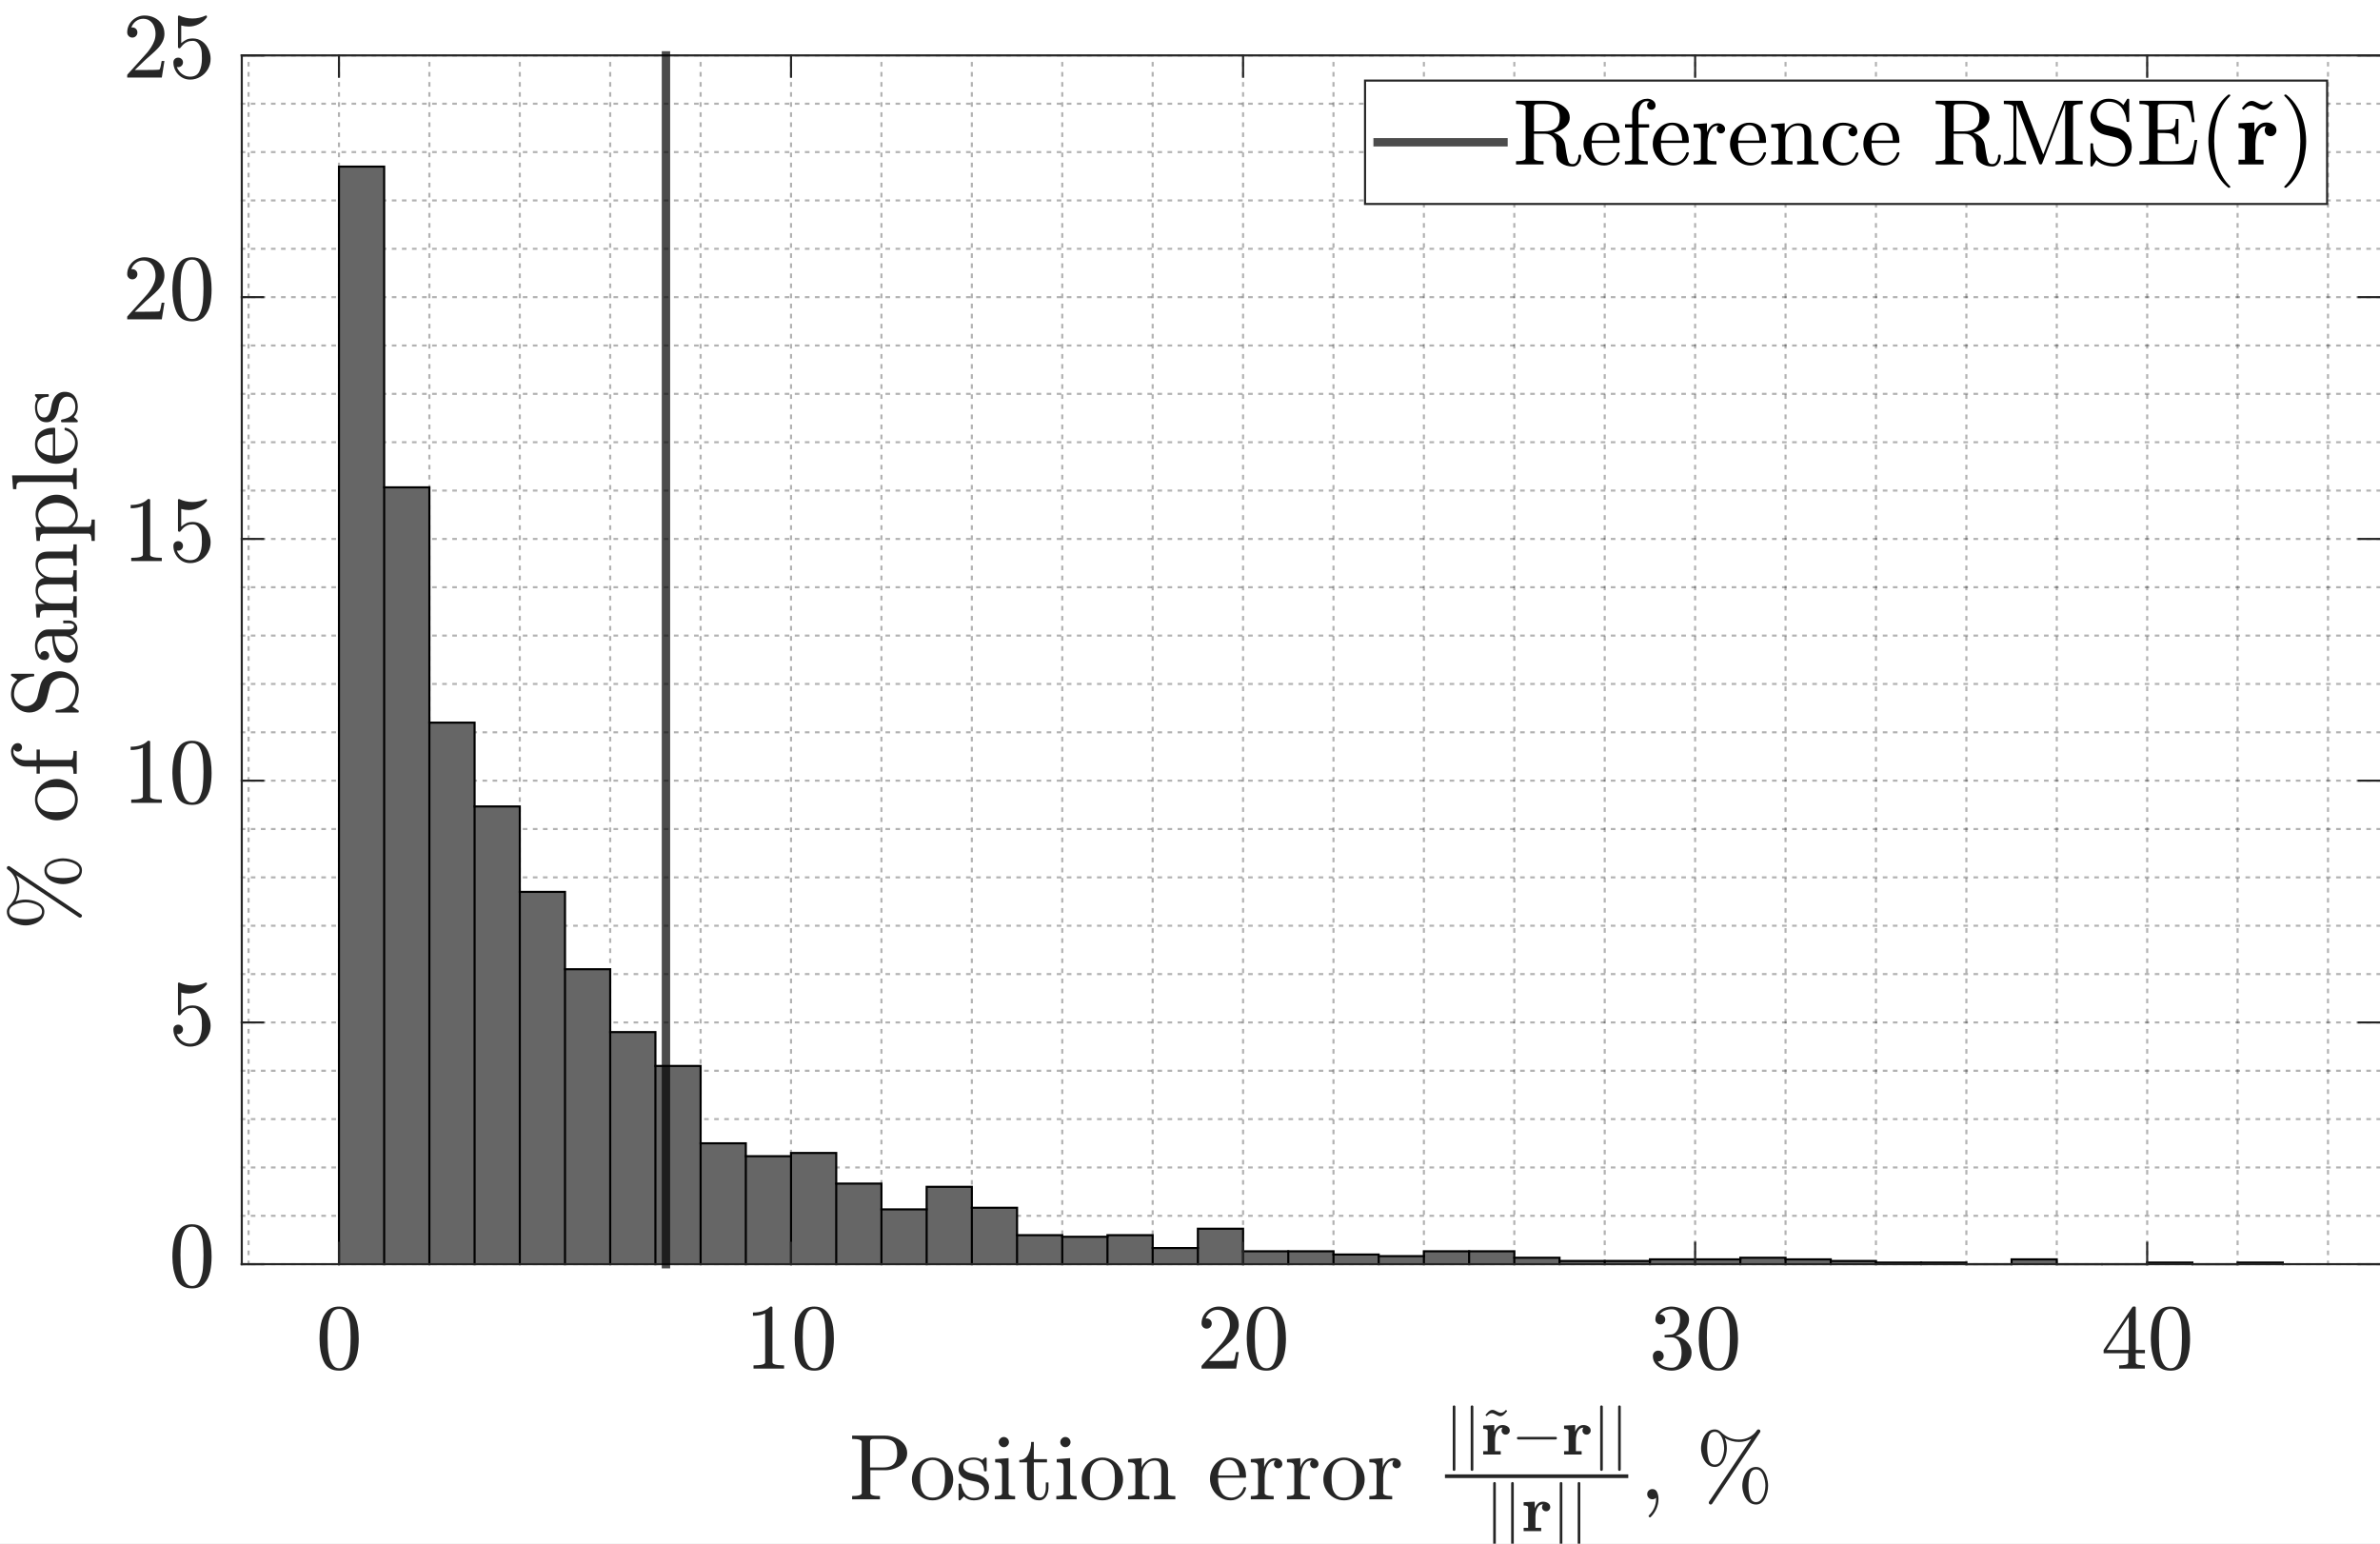 <?xml version="1.0"?>
<!DOCTYPE svg PUBLIC '-//W3C//DTD SVG 1.0//EN'
          'http://www.w3.org/TR/2001/REC-SVG-20010904/DTD/svg10.dtd'>
<svg xmlns:xlink="http://www.w3.org/1999/xlink" style="fill-opacity:1; color-rendering:auto; color-interpolation:auto; text-rendering:auto; stroke:black; stroke-linecap:square; stroke-miterlimit:10; shape-rendering:auto; stroke-opacity:1; fill:black; stroke-dasharray:none; font-weight:normal; stroke-width:1; font-family:'Dialog'; font-style:normal; stroke-linejoin:miter; font-size:12px; stroke-dashoffset:0; image-rendering:auto;" width="945" height="613" xmlns="http://www.w3.org/2000/svg"
><rect width="100%" height="100%" fill="#808080" stroke="none"/><!--Generated by the Batik Graphics2D SVG Generator--><defs id="genericDefs"
  /><g
  ><defs id="defs1"
    ><clipPath clipPathUnits="userSpaceOnUse" id="clipPath1"
      ><path d="M0 0 L945 0 L945 613 L0 613 L0 0 Z"
      /></clipPath
    ></defs
    ><g style="fill:white; stroke:white;"
    ><rect x="0" y="0" width="945" style="clip-path:url(#clipPath1); stroke:none;" height="613"
    /></g
    ><g style="fill:white; text-rendering:optimizeSpeed; color-rendering:optimizeSpeed; image-rendering:optimizeSpeed; shape-rendering:crispEdges; stroke:white; color-interpolation:sRGB;"
    ><rect x="0" width="945" height="613" y="0" style="stroke:none;"
      /><path style="stroke:none;" d="M96 502 L945 502 L945 22 L96 22 Z"
    /></g
    ><g style="fill-opacity:0.302; color-rendering:optimizeQuality; color-interpolation:linearRGB; text-rendering:geometricPrecision; stroke:rgb(0,0,0); stroke-linecap:butt; stroke-miterlimit:1; stroke-opacity:0.302; fill:rgb(0,0,0); stroke-dasharray:1,3; stroke-width:0.833; stroke-linejoin:bevel; image-rendering:optimizeQuality;"
    ><line y2="22" style="fill:none;" x1="98.692" x2="98.692" y1="502"
      /><line y2="22" style="fill:none;" x1="170.489" x2="170.489" y1="502"
      /><line y2="22" style="fill:none;" x1="206.388" x2="206.388" y1="502"
      /><line y2="22" style="fill:none;" x1="242.286" x2="242.286" y1="502"
      /><line y2="22" style="fill:none;" x1="278.185" x2="278.185" y1="502"
      /><line y2="22" style="fill:none;" x1="349.982" x2="349.982" y1="502"
      /><line y2="22" style="fill:none;" x1="385.881" x2="385.881" y1="502"
      /><line y2="22" style="fill:none;" x1="421.779" x2="421.779" y1="502"
      /><line y2="22" style="fill:none;" x1="457.678" x2="457.678" y1="502"
      /><line y2="22" style="fill:none;" x1="529.475" x2="529.475" y1="502"
      /><line y2="22" style="fill:none;" x1="565.373" x2="565.373" y1="502"
      /><line y2="22" style="fill:none;" x1="601.272" x2="601.272" y1="502"
      /><line y2="22" style="fill:none;" x1="637.17" x2="637.17" y1="502"
      /><line y2="22" style="fill:none;" x1="708.967" x2="708.967" y1="502"
      /><line y2="22" style="fill:none;" x1="744.866" x2="744.866" y1="502"
      /><line y2="22" style="fill:none;" x1="780.764" x2="780.764" y1="502"
      /><line y2="22" style="fill:none;" x1="816.663" x2="816.663" y1="502"
      /><line y2="22" style="fill:none;" x1="888.46" x2="888.46" y1="502"
      /><line y2="22" style="fill:none;" x1="924.358" x2="924.358" y1="502"
      /><line x1="134.591" x2="134.591" y1="502" style="fill:none; stroke-linejoin:round; stroke-dasharray:none; stroke-miterlimit:10;" y2="22"
      /><line x1="314.084" x2="314.084" y1="502" style="fill:none; stroke-linejoin:round; stroke-dasharray:none; stroke-miterlimit:10;" y2="22"
      /><line x1="493.576" x2="493.576" y1="502" style="fill:none; stroke-linejoin:round; stroke-dasharray:none; stroke-miterlimit:10;" y2="22"
      /><line x1="673.069" x2="673.069" y1="502" style="fill:none; stroke-linejoin:round; stroke-dasharray:none; stroke-miterlimit:10;" y2="22"
      /><line x1="852.561" x2="852.561" y1="502" style="fill:none; stroke-linejoin:round; stroke-dasharray:none; stroke-miterlimit:10;" y2="22"
      /><line y2="482.8" style="fill:none;" x1="945" x2="96" y1="482.8"
      /><line y2="463.6" style="fill:none;" x1="945" x2="96" y1="463.6"
      /><line y2="444.4" style="fill:none;" x1="945" x2="96" y1="444.4"
      /><line y2="425.2" style="fill:none;" x1="945" x2="96" y1="425.2"
      /><line y2="386.8" style="fill:none;" x1="945" x2="96" y1="386.8"
      /><line y2="367.6" style="fill:none;" x1="945" x2="96" y1="367.6"
      /><line y2="348.4" style="fill:none;" x1="945" x2="96" y1="348.4"
      /><line y2="329.2" style="fill:none;" x1="945" x2="96" y1="329.2"
      /><line y2="290.8" style="fill:none;" x1="945" x2="96" y1="290.8"
      /><line y2="271.6" style="fill:none;" x1="945" x2="96" y1="271.6"
      /><line y2="252.4" style="fill:none;" x1="945" x2="96" y1="252.4"
      /><line y2="233.2" style="fill:none;" x1="945" x2="96" y1="233.2"
      /><line y2="194.8" style="fill:none;" x1="945" x2="96" y1="194.8"
      /><line y2="175.6" style="fill:none;" x1="945" x2="96" y1="175.6"
      /><line y2="156.4" style="fill:none;" x1="945" x2="96" y1="156.4"
      /><line y2="137.2" style="fill:none;" x1="945" x2="96" y1="137.2"
      /><line y2="98.8" style="fill:none;" x1="945" x2="96" y1="98.8"
      /><line y2="79.6" style="fill:none;" x1="945" x2="96" y1="79.6"
      /><line y2="60.4" style="fill:none;" x1="945" x2="96" y1="60.4"
      /><line y2="41.2" style="fill:none;" x1="945" x2="96" y1="41.2"
      /><line x1="945" x2="96" y1="502" style="fill:none; stroke-linejoin:round; stroke-dasharray:none; stroke-miterlimit:10;" y2="502"
      /><line x1="945" x2="96" y1="406" style="fill:none; stroke-linejoin:round; stroke-dasharray:none; stroke-miterlimit:10;" y2="406"
      /><line x1="945" x2="96" y1="310" style="fill:none; stroke-linejoin:round; stroke-dasharray:none; stroke-miterlimit:10;" y2="310"
      /><line x1="945" x2="96" y1="214" style="fill:none; stroke-linejoin:round; stroke-dasharray:none; stroke-miterlimit:10;" y2="214"
      /><line x1="945" x2="96" y1="118" style="fill:none; stroke-linejoin:round; stroke-dasharray:none; stroke-miterlimit:10;" y2="118"
      /><line x1="945" x2="96" y1="22" style="fill:none; stroke-linejoin:round; stroke-dasharray:none; stroke-miterlimit:10;" y2="22"
    /></g
    ><g style="fill:rgb(102,102,102); text-rendering:optimizeSpeed; color-rendering:optimizeSpeed; image-rendering:optimizeSpeed; shape-rendering:crispEdges; stroke:rgb(102,102,102); color-interpolation:sRGB;"
    ><path style="stroke:none;" d="M152.54 502 L152.54 66.16 L134.591 66.16 L134.591 502 ZM170.489 502 L170.489 193.52 L152.54 193.52 L152.54 502 ZM188.439 502 L188.439 286.96 L170.489 286.96 L170.489 502 ZM206.388 502 L206.388 320.24 L188.439 320.24 L188.439 502 ZM224.337 502 L224.337 354.16 L206.388 354.16 L206.388 502 ZM242.286 502 L242.286 384.88 L224.337 384.88 L224.337 502 ZM260.236 502 L260.236 409.84 L242.286 409.84 L242.286 502 ZM278.185 502 L278.185 423.28 L260.236 423.28 L260.236 502 ZM296.134 502 L296.134 454 L278.185 454 L278.185 502 ZM314.084 502 L314.084 459.12 L296.134 459.12 L296.134 502 ZM332.033 502 L332.033 457.84 L314.084 457.84 L314.084 502 ZM349.982 502 L349.982 470 L332.033 470 L332.033 502 ZM367.931 502 L367.931 480.24 L349.982 480.24 L349.982 502 ZM385.881 502 L385.881 471.28 L367.931 471.28 L367.931 502 ZM403.83 502 L403.83 479.6 L385.881 479.6 L385.881 502 ZM421.779 502 L421.779 490.48 L403.83 490.48 L403.83 502 ZM439.728 502 L439.728 491.12 L421.779 491.12 L421.779 502 ZM457.678 502 L457.678 490.48 L439.728 490.48 L439.728 502 ZM475.627 502 L475.627 495.6 L457.678 495.6 L457.678 502 ZM493.576 502 L493.576 487.92 L475.627 487.92 L475.627 502 ZM511.525 496.88 L493.576 496.88 L493.576 502 L511.525 502 L529.475 502 L529.475 496.88 ZM547.424 502 L547.424 498.16 L529.475 498.16 L529.475 502 ZM565.373 502 L565.373 498.8 L547.424 498.8 L547.424 502 ZM583.322 496.88 L565.373 496.88 L565.373 502 L583.322 502 L601.272 502 L601.272 496.88 ZM619.221 502 L619.221 499.44 L601.272 499.44 L601.272 502 ZM637.17 500.72 L619.221 500.72 L619.221 502 L637.17 502 L655.119 502 L655.119 500.72 ZM673.069 500.08 L655.119 500.08 L655.119 502 L673.069 502 L691.018 502 L691.018 500.08 ZM708.967 502 L708.967 499.44 L691.018 499.44 L691.018 502 ZM726.917 502 L726.917 500.08 L708.967 500.08 L708.967 502 ZM744.866 502 L744.866 500.72 L726.917 500.72 L726.917 502 ZM762.815 501.36 L744.866 501.36 L744.866 502 L762.815 502 L780.764 502 L780.764 501.36 ZM816.663 502 L816.663 500.08 L798.713 500.08 L798.713 502 ZM870.511 502 L870.511 501.36 L852.561 501.36 L852.561 502 ZM906.409 502 L906.409 501.36 L888.46 501.36 L888.46 502 Z"
    /></g
    ><g style="text-rendering:geometricPrecision; stroke-width:0.833; color-interpolation:linearRGB; color-rendering:optimizeQuality; image-rendering:optimizeQuality;"
    ><path d="M134.591 502 L134.591 66.16 L152.54 66.16 L152.54 502 L152.54 502" style="fill:none; fill-rule:evenodd;"
      /><path d="M152.54 193.52 L170.489 193.52 L170.489 502 L170.489 502" style="fill:none; fill-rule:evenodd;"
      /><path d="M170.489 286.96 L188.439 286.96 L188.439 502 L188.439 502" style="fill:none; fill-rule:evenodd;"
      /><path d="M188.439 320.24 L206.388 320.24 L206.388 502 L206.388 502" style="fill:none; fill-rule:evenodd;"
      /><path d="M206.388 354.16 L224.337 354.16 L224.337 502 L224.337 502" style="fill:none; fill-rule:evenodd;"
      /><path d="M224.337 384.88 L242.286 384.88 L242.286 502 L242.286 502" style="fill:none; fill-rule:evenodd;"
      /><path d="M242.286 409.84 L260.236 409.84 L260.236 502 L260.236 502" style="fill:none; fill-rule:evenodd;"
      /><path d="M260.236 423.28 L278.185 423.28 L278.185 502 L278.185 502" style="fill:none; fill-rule:evenodd;"
      /><path d="M278.185 454 L296.134 454 L296.134 502 L296.134 502" style="fill:none; fill-rule:evenodd;"
      /><line y2="459.12" style="fill:none;" x1="296.134" x2="314.084" y1="459.12"
      /><path d="M314.084 502 L314.084 502 L314.084 457.84 L332.033 457.84 L332.033 502 L332.033 502" style="fill:none; fill-rule:evenodd;"
      /><path d="M332.033 470 L349.982 470 L349.982 502 L349.982 502" style="fill:none; fill-rule:evenodd;"
      /><line y2="480.24" style="fill:none;" x1="349.982" x2="367.931" y1="480.24"
      /><path d="M367.931 502 L367.931 502 L367.931 471.28 L385.881 471.28 L385.881 502 L385.881 502" style="fill:none; fill-rule:evenodd;"
      /><path d="M385.881 479.6 L403.83 479.6 L403.83 502 L403.83 502" style="fill:none; fill-rule:evenodd;"
      /><path d="M403.83 490.48 L421.779 490.48 L421.779 502 L421.779 502" style="fill:none; fill-rule:evenodd;"
      /><line y2="491.12" style="fill:none;" x1="421.779" x2="439.728" y1="491.12"
      /><path d="M439.728 502 L439.728 502 L439.728 490.48 L457.678 490.48 L457.678 502 L457.678 502" style="fill:none; fill-rule:evenodd;"
      /><line y2="495.6" style="fill:none;" x1="457.678" x2="475.627" y1="495.6"
      /><path d="M475.627 502 L475.627 502 L475.627 487.92 L493.576 487.92 L493.576 502 L493.576 502" style="fill:none; fill-rule:evenodd;"
      /><path d="M493.576 496.88 L511.525 496.88 L511.525 502 L511.525 502" style="fill:none; fill-rule:evenodd;"
      /><path d="M511.525 496.88 L529.475 496.88 L529.475 502 L529.475 502" style="fill:none; fill-rule:evenodd;"
      /><path d="M529.475 498.16 L547.424 498.16 L547.424 502 L547.424 502" style="fill:none; fill-rule:evenodd;"
      /><line y2="498.8" style="fill:none;" x1="547.424" x2="565.373" y1="498.8"
      /><path d="M565.373 502 L565.373 502 L565.373 496.88 L583.322 496.88 L583.322 502 L583.322 502" style="fill:none; fill-rule:evenodd;"
      /><path d="M583.322 496.88 L601.272 496.88 L601.272 502 L601.272 502" style="fill:none; fill-rule:evenodd;"
      /><path d="M601.272 499.44 L619.221 499.44 L619.221 502 L619.221 502" style="fill:none; fill-rule:evenodd;"
      /><path d="M619.221 500.72 L637.17 500.72 L637.17 502 L637.17 502" style="fill:none; fill-rule:evenodd;"
      /><line y2="500.72" style="fill:none;" x1="637.17" x2="655.119" y1="500.72"
      /><path d="M655.119 502 L655.119 502 L655.119 500.08 L673.069 500.08 L673.069 502 L673.069 502" style="fill:none; fill-rule:evenodd;"
      /><line y2="500.08" style="fill:none;" x1="673.069" x2="691.018" y1="500.08"
      /><path d="M691.018 502 L691.018 502 L691.018 499.44 L708.967 499.44 L708.967 502 L708.967 502" style="fill:none; fill-rule:evenodd;"
      /><path d="M708.967 500.08 L726.917 500.08 L726.917 502 L726.917 502" style="fill:none; fill-rule:evenodd;"
      /><path d="M726.917 500.72 L744.866 500.72 L744.866 502 L744.866 502" style="fill:none; fill-rule:evenodd;"
      /><path d="M744.866 501.36 L762.815 501.36 L762.815 502 L762.815 502" style="fill:none; fill-rule:evenodd;"
      /><path d="M762.815 501.36 L780.764 501.36 L780.764 502 L780.764 502" style="fill:none; fill-rule:evenodd;"
      /><line y2="502" style="fill:none;" x1="780.764" x2="798.713" y1="502"
      /><path d="M798.713 502 L798.713 502 L798.713 500.08 L816.663 500.08 L816.663 502 L816.663 502" style="fill:none; fill-rule:evenodd;"
      /><path d="M816.663 502 L834.612 502 L834.612 502 L834.612 502" style="fill:none; fill-rule:evenodd;"
      /><line y2="502" style="fill:none;" x1="834.612" x2="852.561" y1="502"
      /><path d="M852.561 502 L852.561 502 L852.561 501.36 L870.511 501.36 L870.511 502 L870.511 502" style="fill:none; fill-rule:evenodd;"
      /><line y2="502" style="fill:none;" x1="870.511" x2="888.46" y1="502"
      /><path d="M888.46 502 L888.46 502 L888.46 501.36 L906.409 501.36 L906.409 502" style="fill:none; fill-rule:evenodd;"
      /><line x1="96" x2="945" y1="502" style="fill:none; stroke-linejoin:round; stroke:rgb(38,38,38);" y2="502"
      /><line x1="96" x2="945" y1="22" style="fill:none; stroke-linejoin:round; stroke:rgb(38,38,38);" y2="22"
      /><line x1="134.591" x2="134.591" y1="502" style="fill:none; stroke-linejoin:round; stroke:rgb(38,38,38);" y2="493.51"
      /><line x1="314.084" x2="314.084" y1="502" style="fill:none; stroke-linejoin:round; stroke:rgb(38,38,38);" y2="493.51"
      /><line x1="493.576" x2="493.576" y1="502" style="fill:none; stroke-linejoin:round; stroke:rgb(38,38,38);" y2="493.51"
      /><line x1="673.069" x2="673.069" y1="502" style="fill:none; stroke-linejoin:round; stroke:rgb(38,38,38);" y2="493.51"
      /><line x1="852.561" x2="852.561" y1="502" style="fill:none; stroke-linejoin:round; stroke:rgb(38,38,38);" y2="493.51"
      /><line x1="134.591" x2="134.591" y1="22" style="fill:none; stroke-linejoin:round; stroke:rgb(38,38,38);" y2="30.49"
      /><line x1="314.084" x2="314.084" y1="22" style="fill:none; stroke-linejoin:round; stroke:rgb(38,38,38);" y2="30.49"
      /><line x1="493.576" x2="493.576" y1="22" style="fill:none; stroke-linejoin:round; stroke:rgb(38,38,38);" y2="30.49"
      /><line x1="673.069" x2="673.069" y1="22" style="fill:none; stroke-linejoin:round; stroke:rgb(38,38,38);" y2="30.49"
      /><line x1="852.561" x2="852.561" y1="22" style="fill:none; stroke-linejoin:round; stroke:rgb(38,38,38);" y2="30.49"
    /></g
    ><g transform="translate(134.591,512.667)" style="font-size:36.667px; fill:rgb(38,38,38); text-rendering:geometricPrecision; image-rendering:optimizeQuality; color-rendering:optimizeQuality; font-family:'mwa_cmr10'; stroke:rgb(38,38,38); color-interpolation:linearRGB;"
    ><path style="stroke:none;" d="M0.083 31.612 Q-4.448 31.612 -6.081 27.878 Q-7.713 24.144 -7.713 19.003 Q-7.713 15.784 -7.128 12.948 Q-6.542 10.112 -4.8 8.136 Q-3.057 6.159 0.083 6.159 Q2.521 6.159 4.075 7.347 Q5.63 8.534 6.443 10.425 Q7.255 12.316 7.552 14.472 Q7.849 16.628 7.849 19.003 Q7.849 22.175 7.263 24.948 Q6.677 27.722 4.958 29.667 Q3.24 31.612 0.083 31.612 ZM0.083 30.659 Q2.146 30.659 3.154 28.542 Q4.162 26.425 4.396 23.862 Q4.63 21.3 4.63 18.409 Q4.63 15.628 4.396 13.276 Q4.162 10.925 3.162 9.019 Q2.162 7.112 0.083 7.112 Q-2.01 7.112 -3.026 9.026 Q-4.042 10.941 -4.276 13.284 Q-4.51 15.628 -4.51 18.409 Q-4.51 20.472 -4.409 22.292 Q-4.307 24.112 -3.87 26.058 Q-3.432 28.003 -2.471 29.331 Q-1.51 30.659 0.083 30.659 Z"
    /></g
    ><g transform="translate(314.084,512.667)" style="font-size:36.667px; fill:rgb(38,38,38); text-rendering:geometricPrecision; image-rendering:optimizeQuality; color-rendering:optimizeQuality; font-family:'mwa_cmr10'; stroke:rgb(38,38,38); color-interpolation:linearRGB;"
    ><path style="stroke:none;" d="M-14.896 30.8 L-14.896 29.503 Q-10.271 29.503 -10.271 28.331 L-10.271 8.909 Q-12.193 9.831 -15.115 9.831 L-15.115 8.519 Q-10.583 8.519 -8.271 6.159 L-7.74 6.159 Q-7.615 6.159 -7.497 6.261 Q-7.38 6.362 -7.38 6.487 L-7.38 28.331 Q-7.38 29.503 -2.755 29.503 L-2.755 30.8 L-14.896 30.8 Z"
      /><path style="stroke:none;" d="M9.25 31.612 Q4.719 31.612 3.086 27.878 Q1.453 24.144 1.453 19.003 Q1.453 15.784 2.039 12.948 Q2.625 10.112 4.367 8.136 Q6.109 6.159 9.25 6.159 Q11.688 6.159 13.242 7.347 Q14.797 8.534 15.609 10.425 Q16.422 12.316 16.719 14.472 Q17.016 16.628 17.016 19.003 Q17.016 22.175 16.43 24.948 Q15.844 27.722 14.125 29.667 Q12.406 31.612 9.25 31.612 ZM9.25 30.659 Q11.312 30.659 12.32 28.542 Q13.328 26.425 13.562 23.862 Q13.797 21.3 13.797 18.409 Q13.797 15.628 13.562 13.276 Q13.328 10.925 12.328 9.019 Q11.328 7.112 9.25 7.112 Q7.156 7.112 6.141 9.026 Q5.125 10.941 4.891 13.284 Q4.656 15.628 4.656 18.409 Q4.656 20.472 4.758 22.292 Q4.859 24.112 5.297 26.058 Q5.734 28.003 6.695 29.331 Q7.656 30.659 9.25 30.659 Z"
    /></g
    ><g transform="translate(493.576,512.667)" style="font-size:36.667px; fill:rgb(38,38,38); text-rendering:geometricPrecision; image-rendering:optimizeQuality; color-rendering:optimizeQuality; font-family:'mwa_cmr10'; stroke:rgb(38,38,38); color-interpolation:linearRGB;"
    ><path style="stroke:none;" d="M-16.49 30.8 L-16.49 29.8 Q-16.49 29.722 -16.412 29.612 L-10.677 23.253 Q-9.365 21.831 -8.552 20.878 Q-7.74 19.925 -6.951 18.675 Q-6.162 17.425 -5.701 16.136 Q-5.24 14.847 -5.24 13.409 Q-5.24 11.878 -5.794 10.495 Q-6.349 9.112 -7.466 8.284 Q-8.583 7.456 -10.146 7.456 Q-11.755 7.456 -13.037 8.425 Q-14.318 9.394 -14.849 10.925 Q-14.708 10.894 -14.443 10.894 Q-13.615 10.894 -13.029 11.448 Q-12.443 12.003 -12.443 12.894 Q-12.443 13.737 -13.029 14.331 Q-13.615 14.925 -14.443 14.925 Q-15.318 14.925 -15.904 14.316 Q-16.49 13.706 -16.49 12.894 Q-16.49 11.503 -15.966 10.284 Q-15.443 9.066 -14.458 8.12 Q-13.474 7.175 -12.24 6.667 Q-11.005 6.159 -9.615 6.159 Q-7.49 6.159 -5.669 7.05 Q-3.849 7.941 -2.779 9.581 Q-1.708 11.222 -1.708 13.409 Q-1.708 15.003 -2.412 16.448 Q-3.115 17.894 -4.216 19.081 Q-5.318 20.269 -7.037 21.769 Q-8.755 23.269 -9.302 23.769 L-13.49 27.8 L-9.927 27.8 Q-7.318 27.8 -5.552 27.753 Q-3.787 27.706 -3.677 27.612 Q-3.255 27.144 -2.802 24.206 L-1.708 24.206 L-2.755 30.8 L-16.49 30.8 Z"
      /><path style="stroke:none;" d="M9.25 31.612 Q4.719 31.612 3.086 27.878 Q1.453 24.144 1.453 19.003 Q1.453 15.784 2.039 12.948 Q2.625 10.112 4.367 8.136 Q6.109 6.159 9.25 6.159 Q11.688 6.159 13.242 7.347 Q14.797 8.534 15.609 10.425 Q16.422 12.316 16.719 14.472 Q17.016 16.628 17.016 19.003 Q17.016 22.175 16.43 24.948 Q15.844 27.722 14.125 29.667 Q12.406 31.612 9.25 31.612 ZM9.25 30.659 Q11.312 30.659 12.32 28.542 Q13.328 26.425 13.562 23.862 Q13.797 21.3 13.797 18.409 Q13.797 15.628 13.562 13.276 Q13.328 10.925 12.328 9.019 Q11.328 7.112 9.25 7.112 Q7.156 7.112 6.141 9.026 Q5.125 10.941 4.891 13.284 Q4.656 15.628 4.656 18.409 Q4.656 20.472 4.758 22.292 Q4.859 24.112 5.297 26.058 Q5.734 28.003 6.695 29.331 Q7.656 30.659 9.25 30.659 Z"
    /></g
    ><g transform="translate(673.069,512.667)" style="font-size:36.667px; fill:rgb(38,38,38); text-rendering:geometricPrecision; image-rendering:optimizeQuality; color-rendering:optimizeQuality; font-family:'mwa_cmr10'; stroke:rgb(38,38,38); color-interpolation:linearRGB;"
    ><path style="stroke:none;" d="M-14.818 27.941 Q-13.943 29.206 -12.482 29.823 Q-11.021 30.441 -9.333 30.441 Q-7.193 30.441 -6.287 28.605 Q-5.38 26.769 -5.38 24.441 Q-5.38 23.394 -5.568 22.347 Q-5.755 21.3 -6.208 20.394 Q-6.662 19.487 -7.451 18.948 Q-8.24 18.409 -9.365 18.409 L-11.833 18.409 Q-12.162 18.409 -12.162 18.066 L-12.162 17.737 Q-12.162 17.456 -11.833 17.456 L-9.787 17.284 Q-8.49 17.284 -7.63 16.308 Q-6.771 15.331 -6.372 13.933 Q-5.974 12.534 -5.974 11.269 Q-5.974 9.503 -6.802 8.362 Q-7.63 7.222 -9.333 7.222 Q-10.74 7.222 -12.029 7.753 Q-13.318 8.284 -14.068 9.378 Q-13.99 9.362 -13.943 9.347 Q-13.896 9.331 -13.818 9.331 Q-12.99 9.331 -12.427 9.909 Q-11.865 10.487 -11.865 11.3 Q-11.865 12.097 -12.427 12.675 Q-12.99 13.253 -13.818 13.253 Q-14.63 13.253 -15.208 12.675 Q-15.787 12.097 -15.787 11.3 Q-15.787 9.722 -14.826 8.542 Q-13.865 7.362 -12.357 6.761 Q-10.849 6.159 -9.333 6.159 Q-8.208 6.159 -6.966 6.495 Q-5.724 6.831 -4.708 7.448 Q-3.693 8.066 -3.052 9.042 Q-2.412 10.019 -2.412 11.269 Q-2.412 12.831 -3.107 14.144 Q-3.802 15.456 -5.013 16.417 Q-6.224 17.378 -7.677 17.847 Q-6.068 18.159 -4.622 19.058 Q-3.177 19.956 -2.302 21.37 Q-1.427 22.784 -1.427 24.409 Q-1.427 26.441 -2.544 28.097 Q-3.662 29.753 -5.49 30.683 Q-7.318 31.612 -9.333 31.612 Q-11.068 31.612 -12.81 30.956 Q-14.552 30.3 -15.669 28.98 Q-16.787 27.659 -16.787 25.816 Q-16.787 24.894 -16.169 24.276 Q-15.552 23.659 -14.63 23.659 Q-14.037 23.659 -13.537 23.941 Q-13.037 24.222 -12.755 24.73 Q-12.474 25.237 -12.474 25.816 Q-12.474 26.722 -13.107 27.331 Q-13.74 27.941 -14.63 27.941 L-14.818 27.941 Z"
      /><path style="stroke:none;" d="M9.25 31.612 Q4.719 31.612 3.086 27.878 Q1.453 24.144 1.453 19.003 Q1.453 15.784 2.039 12.948 Q2.625 10.112 4.367 8.136 Q6.109 6.159 9.25 6.159 Q11.688 6.159 13.242 7.347 Q14.797 8.534 15.609 10.425 Q16.422 12.316 16.719 14.472 Q17.016 16.628 17.016 19.003 Q17.016 22.175 16.43 24.948 Q15.844 27.722 14.125 29.667 Q12.406 31.612 9.25 31.612 ZM9.25 30.659 Q11.312 30.659 12.32 28.542 Q13.328 26.425 13.562 23.862 Q13.797 21.3 13.797 18.409 Q13.797 15.628 13.562 13.276 Q13.328 10.925 12.328 9.019 Q11.328 7.112 9.25 7.112 Q7.156 7.112 6.141 9.026 Q5.125 10.941 4.891 13.284 Q4.656 15.628 4.656 18.409 Q4.656 20.472 4.758 22.292 Q4.859 24.112 5.297 26.058 Q5.734 28.003 6.695 29.331 Q7.656 30.659 9.25 30.659 Z"
    /></g
    ><g transform="translate(852.561,512.667)" style="font-size:36.667px; fill:rgb(38,38,38); text-rendering:geometricPrecision; image-rendering:optimizeQuality; color-rendering:optimizeQuality; font-family:'mwa_cmr10'; stroke:rgb(38,38,38); color-interpolation:linearRGB;"
    ><path style="stroke:none;" d="M-17.302 24.691 L-17.302 23.394 L-5.865 6.331 Q-5.74 6.159 -5.49 6.159 L-4.943 6.159 Q-4.537 6.159 -4.537 6.566 L-4.537 23.394 L-0.896 23.394 L-0.896 24.691 L-4.537 24.691 L-4.537 28.331 Q-4.537 29.081 -3.451 29.292 Q-2.365 29.503 -0.943 29.503 L-0.943 30.8 L-11.13 30.8 L-11.13 29.503 Q-9.693 29.503 -8.615 29.292 Q-7.537 29.081 -7.537 28.331 L-7.537 24.691 L-17.302 24.691 ZM-16.068 23.394 L-7.318 23.394 L-7.318 10.3 L-16.068 23.394 Z"
      /><path style="stroke:none;" d="M9.25 31.612 Q4.719 31.612 3.086 27.878 Q1.453 24.144 1.453 19.003 Q1.453 15.784 2.039 12.948 Q2.625 10.112 4.367 8.136 Q6.109 6.159 9.25 6.159 Q11.688 6.159 13.242 7.347 Q14.797 8.534 15.609 10.425 Q16.422 12.316 16.719 14.472 Q17.016 16.628 17.016 19.003 Q17.016 22.175 16.43 24.948 Q15.844 27.722 14.125 29.667 Q12.406 31.612 9.25 31.612 ZM9.25 30.659 Q11.312 30.659 12.32 28.542 Q13.328 26.425 13.562 23.862 Q13.797 21.3 13.797 18.409 Q13.797 15.628 13.562 13.276 Q13.328 10.925 12.328 9.019 Q11.328 7.112 9.25 7.112 Q7.156 7.112 6.141 9.026 Q5.125 10.941 4.891 13.284 Q4.656 15.628 4.656 18.409 Q4.656 20.472 4.758 22.292 Q4.859 24.112 5.297 26.058 Q5.734 28.003 6.695 29.331 Q7.656 30.659 9.25 30.659 Z"
    /></g
    ><g transform="translate(520.5,558.333)" style="font-size:36.667px; fill:rgb(38,38,38); text-rendering:geometricPrecision; image-rendering:optimizeQuality; color-rendering:optimizeQuality; font-family:'mwa_cmr10'; stroke:rgb(38,38,38); color-interpolation:linearRGB;"
    ><path style="stroke:none;" d="M-182.155 37.033 L-182.155 35.736 Q-178.343 35.736 -178.343 34.565 L-178.343 14.236 Q-178.343 13.065 -182.155 13.065 L-182.155 11.752 L-168.983 11.752 Q-166.968 11.752 -164.944 12.588 Q-162.921 13.424 -161.608 15.01 Q-160.296 16.596 -160.296 18.721 Q-160.296 20.768 -161.616 22.322 Q-162.936 23.877 -164.944 24.682 Q-166.952 25.486 -168.983 25.486 L-174.921 25.486 L-174.921 34.565 Q-174.921 35.736 -171.108 35.736 L-171.108 37.033 L-182.155 37.033 ZM-175.03 24.393 L-169.999 24.393 Q-167.968 24.393 -166.702 23.799 Q-165.436 23.205 -164.85 21.971 Q-164.264 20.736 -164.264 18.721 Q-164.264 15.69 -165.585 14.377 Q-166.905 13.065 -169.999 13.065 L-173.139 13.065 Q-173.811 13.065 -174.186 13.119 Q-174.561 13.174 -174.796 13.432 Q-175.03 13.69 -175.03 14.236 L-175.03 24.393 Z"
      /><path style="stroke:none;" d="M-150.204 37.455 Q-152.423 37.455 -154.321 36.322 Q-156.22 35.19 -157.321 33.291 Q-158.423 31.393 -158.423 29.158 Q-158.423 27.455 -157.821 25.885 Q-157.22 24.314 -156.087 23.08 Q-154.954 21.846 -153.454 21.15 Q-151.954 20.455 -150.204 20.455 Q-147.923 20.455 -146.056 21.65 Q-144.189 22.846 -143.103 24.861 Q-142.017 26.877 -142.017 29.158 Q-142.017 31.377 -143.118 33.283 Q-144.22 35.19 -146.111 36.322 Q-148.001 37.455 -150.204 37.455 ZM-150.204 36.361 Q-147.236 36.361 -146.243 34.213 Q-145.251 32.065 -145.251 28.736 Q-145.251 26.877 -145.454 25.658 Q-145.657 24.439 -146.314 23.439 Q-146.736 22.83 -147.376 22.369 Q-148.017 21.908 -148.728 21.666 Q-149.439 21.424 -150.204 21.424 Q-151.361 21.424 -152.4 21.947 Q-153.439 22.471 -154.126 23.439 Q-154.814 24.502 -155.001 25.752 Q-155.189 27.002 -155.189 28.736 Q-155.189 30.814 -154.829 32.471 Q-154.47 34.127 -153.376 35.244 Q-152.282 36.361 -150.204 36.361 Z"
      /><path style="stroke:none;" d="M-139.887 37.143 L-139.887 31.111 Q-139.887 30.814 -139.574 30.814 L-139.121 30.814 Q-138.902 30.814 -138.824 31.111 Q-137.793 36.471 -133.84 36.471 Q-132.09 36.471 -130.902 35.674 Q-129.715 34.877 -129.715 33.221 Q-129.715 32.033 -130.637 31.189 Q-131.558 30.346 -132.824 30.049 L-135.308 29.549 Q-136.543 29.283 -137.566 28.721 Q-138.59 28.158 -139.238 27.229 Q-139.887 26.299 -139.887 25.08 Q-139.887 23.439 -139.035 22.408 Q-138.183 21.377 -136.808 20.916 Q-135.433 20.455 -133.84 20.455 Q-131.949 20.455 -130.527 21.455 L-129.465 20.533 Q-129.465 20.455 -129.293 20.455 L-129.012 20.455 Q-128.902 20.455 -128.816 20.549 Q-128.73 20.643 -128.73 20.752 L-128.73 25.596 Q-128.73 25.939 -129.012 25.939 L-129.465 25.939 Q-129.793 25.939 -129.793 25.596 Q-129.793 23.658 -130.871 22.486 Q-131.949 21.314 -133.871 21.314 Q-135.543 21.314 -136.762 21.932 Q-137.98 22.549 -137.98 24.049 Q-137.98 25.08 -137.105 25.736 Q-136.23 26.393 -135.043 26.674 L-132.543 27.158 Q-131.277 27.439 -130.183 28.127 Q-129.09 28.814 -128.449 29.861 Q-127.808 30.908 -127.808 32.221 Q-127.808 33.565 -128.269 34.549 Q-128.73 35.533 -129.551 36.182 Q-130.371 36.83 -131.488 37.143 Q-132.605 37.455 -133.84 37.455 Q-136.152 37.455 -137.793 35.893 L-139.152 37.361 Q-139.152 37.455 -139.355 37.455 L-139.574 37.455 Q-139.887 37.455 -139.887 37.143 Z"
      /><path style="stroke:none;" d="M-125.517 37.033 L-125.517 35.736 Q-124.252 35.736 -123.439 35.533 Q-122.627 35.33 -122.627 34.565 L-122.627 24.455 Q-122.627 23.033 -123.181 22.705 Q-123.736 22.377 -125.361 22.377 L-125.361 21.08 L-120.033 20.689 L-120.033 34.565 Q-120.033 35.33 -119.322 35.533 Q-118.611 35.736 -117.439 35.736 L-117.439 37.033 L-125.517 37.033 ZM-123.955 14.33 Q-123.955 13.518 -123.338 12.9 Q-122.72 12.283 -121.924 12.283 Q-121.408 12.283 -120.916 12.557 Q-120.424 12.83 -120.15 13.315 Q-119.877 13.799 -119.877 14.33 Q-119.877 15.111 -120.494 15.729 Q-121.111 16.346 -121.924 16.346 Q-122.72 16.346 -123.338 15.729 Q-123.955 15.111 -123.955 14.33 Z"
      /><path style="stroke:none;" d="M-112.692 32.596 L-112.692 22.377 L-115.77 22.377 L-115.77 21.424 Q-113.348 21.424 -112.207 19.166 Q-111.067 16.908 -111.067 14.268 L-110.004 14.268 L-110.004 21.08 L-104.785 21.08 L-104.785 22.377 L-110.004 22.377 L-110.004 32.518 Q-110.004 34.049 -109.488 35.205 Q-108.973 36.361 -107.645 36.361 Q-106.379 36.361 -105.817 35.143 Q-105.254 33.924 -105.254 32.518 L-105.254 30.33 L-104.192 30.33 L-104.192 32.596 Q-104.192 33.752 -104.613 34.877 Q-105.035 36.002 -105.863 36.729 Q-106.692 37.455 -107.895 37.455 Q-110.113 37.455 -111.402 36.127 Q-112.692 34.799 -112.692 32.596 Z"
      /><path style="stroke:none;" d="M-101.073 37.033 L-101.073 35.736 Q-99.807 35.736 -98.995 35.533 Q-98.182 35.33 -98.182 34.565 L-98.182 24.455 Q-98.182 23.033 -98.737 22.705 Q-99.291 22.377 -100.916 22.377 L-100.916 21.08 L-95.588 20.689 L-95.588 34.565 Q-95.588 35.33 -94.877 35.533 Q-94.166 35.736 -92.995 35.736 L-92.995 37.033 L-101.073 37.033 ZM-99.51 14.33 Q-99.51 13.518 -98.893 12.9 Q-98.276 12.283 -97.479 12.283 Q-96.963 12.283 -96.471 12.557 Q-95.979 12.83 -95.706 13.315 Q-95.432 13.799 -95.432 14.33 Q-95.432 15.111 -96.049 15.729 Q-96.666 16.346 -97.479 16.346 Q-98.276 16.346 -98.893 15.729 Q-99.51 15.111 -99.51 14.33 Z"
      /><path style="stroke:none;" d="M-82.778 37.455 Q-84.997 37.455 -86.895 36.322 Q-88.794 35.19 -89.895 33.291 Q-90.997 31.393 -90.997 29.158 Q-90.997 27.455 -90.395 25.885 Q-89.794 24.314 -88.661 23.08 Q-87.528 21.846 -86.028 21.15 Q-84.528 20.455 -82.778 20.455 Q-80.497 20.455 -78.63 21.65 Q-76.763 22.846 -75.677 24.861 Q-74.591 26.877 -74.591 29.158 Q-74.591 31.377 -75.692 33.283 Q-76.794 35.19 -78.684 36.322 Q-80.575 37.455 -82.778 37.455 ZM-82.778 36.361 Q-79.809 36.361 -78.817 34.213 Q-77.825 32.065 -77.825 28.736 Q-77.825 26.877 -78.028 25.658 Q-78.231 24.439 -78.888 23.439 Q-79.309 22.83 -79.95 22.369 Q-80.591 21.908 -81.302 21.666 Q-82.013 21.424 -82.778 21.424 Q-83.934 21.424 -84.974 21.947 Q-86.013 22.471 -86.7 23.439 Q-87.388 24.502 -87.575 25.752 Q-87.763 27.002 -87.763 28.736 Q-87.763 30.814 -87.403 32.471 Q-87.044 34.127 -85.95 35.244 Q-84.856 36.361 -82.778 36.361 Z"
      /><path style="stroke:none;" d="M-72.585 37.033 L-72.585 35.736 Q-71.335 35.736 -70.515 35.533 Q-69.695 35.33 -69.695 34.565 L-69.695 24.455 Q-69.695 23.471 -69.999 23.025 Q-70.304 22.58 -70.859 22.479 Q-71.414 22.377 -72.585 22.377 L-72.585 21.08 L-67.226 20.689 L-67.226 24.299 Q-66.492 22.705 -65.031 21.697 Q-63.57 20.689 -61.867 20.689 Q-59.289 20.689 -57.999 21.916 Q-56.71 23.143 -56.71 25.674 L-56.71 34.565 Q-56.71 35.33 -55.898 35.533 Q-55.085 35.736 -53.82 35.736 L-53.82 37.033 L-62.289 37.033 L-62.289 35.736 Q-61.023 35.736 -60.21 35.533 Q-59.398 35.33 -59.398 34.565 L-59.398 25.783 Q-59.398 23.971 -59.921 22.807 Q-60.445 21.643 -62.085 21.643 Q-64.226 21.643 -65.609 23.361 Q-66.992 25.08 -66.992 27.252 L-66.992 34.565 Q-66.992 35.33 -66.179 35.533 Q-65.367 35.736 -64.117 35.736 L-64.117 37.033 L-72.585 37.033 Z"
      /><path style="stroke:none;" d="M-31.883 37.455 Q-34.149 37.455 -36.032 36.268 Q-37.915 35.08 -38.993 33.104 Q-40.071 31.127 -40.071 28.924 Q-40.071 26.752 -39.087 24.799 Q-38.102 22.846 -36.344 21.65 Q-34.587 20.455 -32.415 20.455 Q-30.712 20.455 -29.454 21.018 Q-28.196 21.58 -27.383 22.596 Q-26.571 23.611 -26.157 24.986 Q-25.743 26.361 -25.743 28.002 Q-25.743 28.486 -26.118 28.486 L-36.837 28.486 L-36.837 28.893 Q-36.837 31.955 -35.602 34.158 Q-34.368 36.361 -31.555 36.361 Q-30.43 36.361 -29.462 35.854 Q-28.493 35.346 -27.782 34.447 Q-27.071 33.549 -26.805 32.518 Q-26.774 32.393 -26.672 32.291 Q-26.571 32.19 -26.446 32.19 L-26.118 32.19 Q-25.743 32.19 -25.743 32.658 Q-26.274 34.752 -28.008 36.104 Q-29.743 37.455 -31.883 37.455 ZM-36.805 27.564 L-28.368 27.564 Q-28.368 26.174 -28.758 24.744 Q-29.149 23.314 -30.047 22.369 Q-30.946 21.424 -32.415 21.424 Q-34.508 21.424 -35.657 23.385 Q-36.805 25.346 -36.805 27.564 Z"
      /><path style="stroke:none;" d="M-23.853 37.033 L-23.853 35.736 Q-22.587 35.736 -21.775 35.533 Q-20.962 35.33 -20.962 34.565 L-20.962 24.455 Q-20.962 23.471 -21.259 23.025 Q-21.556 22.58 -22.118 22.479 Q-22.681 22.377 -23.853 22.377 L-23.853 21.08 L-18.556 20.689 L-18.556 24.299 Q-17.962 22.689 -16.861 21.689 Q-15.759 20.689 -14.181 20.689 Q-13.087 20.689 -12.22 21.338 Q-11.353 21.986 -11.353 23.049 Q-11.353 23.721 -11.829 24.213 Q-12.306 24.705 -13.009 24.705 Q-13.697 24.705 -14.181 24.221 Q-14.665 23.736 -14.665 23.049 Q-14.665 22.049 -13.962 21.643 L-14.181 21.643 Q-15.681 21.643 -16.626 22.729 Q-17.572 23.814 -17.97 25.416 Q-18.368 27.018 -18.368 28.486 L-18.368 34.565 Q-18.368 35.736 -14.775 35.736 L-14.775 37.033 L-23.853 37.033 Z"
      /><path style="stroke:none;" d="M-9.492 37.033 L-9.492 35.736 Q-8.226 35.736 -7.413 35.533 Q-6.601 35.33 -6.601 34.565 L-6.601 24.455 Q-6.601 23.471 -6.898 23.025 Q-7.195 22.58 -7.757 22.479 Q-8.32 22.377 -9.492 22.377 L-9.492 21.08 L-4.195 20.689 L-4.195 24.299 Q-3.601 22.689 -2.499 21.689 Q-1.398 20.689 0.18 20.689 Q1.274 20.689 2.141 21.338 Q3.008 21.986 3.008 23.049 Q3.008 23.721 2.532 24.213 Q2.055 24.705 1.352 24.705 Q0.665 24.705 0.18 24.221 Q-0.304 23.736 -0.304 23.049 Q-0.304 22.049 0.399 21.643 L0.18 21.643 Q-1.32 21.643 -2.265 22.729 Q-3.21 23.814 -3.609 25.416 Q-4.007 27.018 -4.007 28.486 L-4.007 34.565 Q-4.007 35.736 -0.413 35.736 L-0.413 37.033 L-9.492 37.033 Z"
      /><path style="stroke:none;" d="M13.166 37.455 Q10.948 37.455 9.049 36.322 Q7.151 35.19 6.049 33.291 Q4.948 31.393 4.948 29.158 Q4.948 27.455 5.549 25.885 Q6.151 24.314 7.284 23.08 Q8.416 21.846 9.916 21.15 Q11.416 20.455 13.166 20.455 Q15.448 20.455 17.315 21.65 Q19.182 22.846 20.268 24.861 Q21.354 26.877 21.354 29.158 Q21.354 31.377 20.252 33.283 Q19.151 35.19 17.26 36.322 Q15.37 37.455 13.166 37.455 ZM13.166 36.361 Q16.135 36.361 17.127 34.213 Q18.119 32.065 18.119 28.736 Q18.119 26.877 17.916 25.658 Q17.713 24.439 17.057 23.439 Q16.635 22.83 15.995 22.369 Q15.354 21.908 14.643 21.666 Q13.932 21.424 13.166 21.424 Q12.01 21.424 10.971 21.947 Q9.932 22.471 9.245 23.439 Q8.557 24.502 8.37 25.752 Q8.182 27.002 8.182 28.736 Q8.182 30.814 8.541 32.471 Q8.901 34.127 9.995 35.244 Q11.088 36.361 13.166 36.361 Z"
      /><path style="stroke:none;" d="M23.203 37.033 L23.203 35.736 Q24.468 35.736 25.281 35.533 Q26.093 35.33 26.093 34.565 L26.093 24.455 Q26.093 23.471 25.797 23.025 Q25.5 22.58 24.937 22.479 Q24.375 22.377 23.203 22.377 L23.203 21.08 L28.5 20.689 L28.5 24.299 Q29.093 22.689 30.195 21.689 Q31.297 20.689 32.875 20.689 Q33.968 20.689 34.836 21.338 Q35.703 21.986 35.703 23.049 Q35.703 23.721 35.226 24.213 Q34.75 24.705 34.047 24.705 Q33.359 24.705 32.875 24.221 Q32.39 23.736 32.39 23.049 Q32.39 22.049 33.093 21.643 L32.875 21.643 Q31.375 21.643 30.429 22.729 Q29.484 23.814 29.086 25.416 Q28.687 27.018 28.687 28.486 L28.687 34.565 Q28.687 35.736 32.281 35.736 L32.281 37.033 L23.203 37.033 Z"
      /><path style="stroke:none;" d="M56.327 25.281 L56.327 0.219 Q56.327 0.016 56.483 -0.117 Q56.639 -0.25 56.858 -0.25 Q57.046 -0.25 57.21 -0.117 Q57.374 0.016 57.374 0.219 L57.374 25.281 Q57.374 25.484 57.21 25.617 Q57.046 25.75 56.858 25.75 Q56.639 25.75 56.483 25.617 Q56.327 25.484 56.327 25.281 Z"
      /><path style="stroke:none;" d="M63.456 25.281 L63.456 0.219 Q63.456 0.016 63.613 -0.117 Q63.769 -0.25 63.988 -0.25 Q64.175 -0.25 64.339 -0.117 Q64.503 0.016 64.503 0.219 L64.503 25.281 Q64.503 25.484 64.339 25.617 Q64.175 25.75 63.988 25.75 Q63.769 25.75 63.613 25.617 Q63.456 25.484 63.456 25.281 Z"
      /><path style="stroke:none;" d="M69.31 3.581 L70.06 2.69 Q71.076 1.519 72.091 1.519 Q72.591 1.519 73.177 1.815 Q73.763 2.112 74.357 2.401 Q74.951 2.69 75.451 2.69 Q76.482 2.69 77.451 1.519 L77.966 1.972 L77.216 2.847 Q76.201 4.034 75.185 4.034 Q74.701 4.034 74.107 3.729 Q73.513 3.425 72.927 3.136 Q72.341 2.847 71.841 2.847 Q70.794 2.847 69.826 4.034 L69.31 3.581 Z"
      /><path style="stroke:none;" d="M68.414 19.25 L68.414 17.922 L70.195 17.922 L70.195 9.812 Q70.195 9.078 68.414 9.078 L68.414 7.766 L72.82 7.547 L72.82 10.203 Q73.289 9.016 74.117 8.281 Q74.945 7.547 76.102 7.547 Q77.211 7.547 78.094 8.117 Q78.977 8.688 78.977 9.734 Q78.977 10.406 78.508 10.883 Q78.039 11.359 77.352 11.359 Q76.649 11.359 76.18 10.883 Q75.711 10.406 75.711 9.734 Q75.711 9.047 76.133 8.578 Q75.024 8.578 74.344 9.375 Q73.664 10.172 73.383 11.312 Q73.102 12.453 73.102 13.5 L73.102 17.922 L75.383 17.922 L75.383 19.25 L68.414 19.25 Z"
      /><path style="stroke:none;" d="M82.305 13.266 Q82.086 13.266 81.945 13.102 Q81.805 12.938 81.805 12.75 Q81.805 12.562 81.945 12.398 Q82.086 12.234 82.305 12.234 L97.226 12.234 Q97.43 12.234 97.562 12.398 Q97.695 12.562 97.695 12.75 Q97.695 12.938 97.562 13.102 Q97.43 13.266 97.226 13.266 L82.305 13.266 Z"
      /><path style="stroke:none;" d="M100.533 19.25 L100.533 17.922 L102.314 17.922 L102.314 9.812 Q102.314 9.078 100.533 9.078 L100.533 7.766 L104.939 7.547 L104.939 10.203 Q105.408 9.016 106.236 8.281 Q107.064 7.547 108.221 7.547 Q109.33 7.547 110.213 8.117 Q111.096 8.688 111.096 9.734 Q111.096 10.406 110.627 10.883 Q110.158 11.359 109.471 11.359 Q108.767 11.359 108.299 10.883 Q107.83 10.406 107.83 9.734 Q107.83 9.047 108.252 8.578 Q107.142 8.578 106.463 9.375 Q105.783 10.172 105.502 11.312 Q105.221 12.453 105.221 13.5 L105.221 17.922 L107.502 17.922 L107.502 19.25 L100.533 19.25 Z"
      /><path style="stroke:none;" d="M114.861 25.281 L114.861 0.219 Q114.861 0.016 115.017 -0.117 Q115.174 -0.25 115.392 -0.25 Q115.58 -0.25 115.744 -0.117 Q115.908 0.016 115.908 0.219 L115.908 25.281 Q115.908 25.484 115.744 25.617 Q115.58 25.75 115.392 25.75 Q115.174 25.75 115.017 25.617 Q114.861 25.484 114.861 25.281 Z"
      /><path style="stroke:none;" d="M121.991 25.281 L121.991 0.219 Q121.991 0.016 122.147 -0.117 Q122.303 -0.25 122.522 -0.25 Q122.709 -0.25 122.873 -0.117 Q123.037 0.016 123.037 0.219 L123.037 25.281 Q123.037 25.484 122.873 25.617 Q122.709 25.75 122.522 25.75 Q122.303 25.75 122.147 25.617 Q121.991 25.484 121.991 25.281 Z"
      /><rect x="53.233" width="72.793" height="1.467" y="27.133" style="stroke:none;"
      /><path style="stroke:none;" d="M72.386 55.709 L72.386 30.646 Q72.386 30.443 72.543 30.31 Q72.699 30.177 72.918 30.177 Q73.105 30.177 73.269 30.31 Q73.433 30.443 73.433 30.646 L73.433 55.709 Q73.433 55.912 73.269 56.044 Q73.105 56.177 72.918 56.177 Q72.699 56.177 72.543 56.044 Q72.386 55.912 72.386 55.709 Z"
      /><path style="stroke:none;" d="M79.516 55.709 L79.516 30.646 Q79.516 30.443 79.672 30.31 Q79.829 30.177 80.047 30.177 Q80.235 30.177 80.399 30.31 Q80.563 30.443 80.563 30.646 L80.563 55.709 Q80.563 55.912 80.399 56.044 Q80.235 56.177 80.047 56.177 Q79.829 56.177 79.672 56.044 Q79.516 55.912 79.516 55.709 Z"
      /><path style="stroke:none;" d="M84.474 49.677 L84.474 48.349 L86.255 48.349 L86.255 40.24 Q86.255 39.505 84.474 39.505 L84.474 38.193 L88.88 37.974 L88.88 40.63 Q89.349 39.443 90.177 38.709 Q91.005 37.974 92.161 37.974 Q93.271 37.974 94.153 38.544 Q95.036 39.115 95.036 40.162 Q95.036 40.834 94.567 41.31 Q94.099 41.787 93.411 41.787 Q92.708 41.787 92.239 41.31 Q91.771 40.834 91.771 40.162 Q91.771 39.474 92.192 39.005 Q91.083 39.005 90.403 39.802 Q89.724 40.599 89.442 41.74 Q89.161 42.88 89.161 43.927 L89.161 48.349 L91.442 48.349 L91.442 49.677 L84.474 49.677 Z"
      /><path style="stroke:none;" d="M98.802 55.709 L98.802 30.646 Q98.802 30.443 98.958 30.31 Q99.114 30.177 99.333 30.177 Q99.52 30.177 99.684 30.31 Q99.848 30.443 99.848 30.646 L99.848 55.709 Q99.848 55.912 99.684 56.044 Q99.52 56.177 99.333 56.177 Q99.114 56.177 98.958 56.044 Q98.802 55.912 98.802 55.709 Z"
      /><path style="stroke:none;" d="M105.931 55.709 L105.931 30.646 Q105.931 30.443 106.087 30.31 Q106.244 30.177 106.462 30.177 Q106.65 30.177 106.814 30.31 Q106.978 30.443 106.978 30.646 L106.978 55.709 Q106.978 55.912 106.814 56.044 Q106.65 56.177 106.462 56.177 Q106.244 56.177 106.087 56.044 Q105.931 55.912 105.931 55.709 Z"
      /><path style="stroke:none;" d="M134.098 43.705 Q134.098 43.533 134.239 43.393 Q135.583 42.111 136.317 40.432 Q137.052 38.752 137.052 36.893 L137.052 36.44 Q136.458 37.033 135.583 37.033 Q134.723 37.033 134.13 36.44 Q133.536 35.846 133.536 34.986 Q133.536 34.127 134.13 33.549 Q134.723 32.971 135.583 32.971 Q136.895 32.971 137.458 34.19 Q138.02 35.408 138.02 36.893 Q138.02 38.955 137.192 40.807 Q136.364 42.658 134.864 44.127 Q134.723 44.205 134.63 44.205 Q134.458 44.205 134.278 44.041 Q134.098 43.877 134.098 43.705 Z"
      /><path style="stroke:none;" d="M157.99 38.377 Q157.99 38.158 158.084 37.986 L174.85 13.018 Q172.631 14.268 169.959 14.268 Q167.068 14.268 164.412 12.768 Q165.162 14.533 165.162 16.721 Q165.162 17.924 164.881 19.197 Q164.6 20.471 164.021 21.596 Q163.443 22.721 162.529 23.455 Q161.615 24.189 160.381 24.189 Q158.646 24.189 157.404 23.033 Q156.162 21.877 155.537 20.143 Q154.912 18.408 154.912 16.721 Q154.912 15.08 155.537 13.338 Q156.162 11.596 157.404 10.44 Q158.646 9.283 160.381 9.283 Q161.756 9.283 162.896 10.393 Q165.881 13.315 169.959 13.315 Q172.146 13.315 174.045 12.346 Q175.943 11.377 177.146 9.565 Q177.334 9.283 177.725 9.283 Q178.053 9.283 178.264 9.479 Q178.475 9.674 178.475 10.018 Q178.475 10.221 178.365 10.393 L159.271 38.877 Q159.1 39.111 158.725 39.111 Q158.412 39.111 158.201 38.877 Q157.99 38.643 157.99 38.377 ZM160.381 23.236 Q162.209 23.236 163.146 21.057 Q164.084 18.877 164.084 16.721 Q164.084 15.518 163.701 13.971 Q163.318 12.424 162.482 11.33 Q161.646 10.236 160.381 10.236 Q158.537 10.236 157.943 12.291 Q157.35 14.346 157.35 16.768 Q157.35 19.096 157.967 21.166 Q158.584 23.236 160.381 23.236 ZM176.771 39.111 Q175.037 39.111 173.787 37.955 Q172.537 36.799 171.92 35.057 Q171.303 33.315 171.303 31.627 Q171.303 29.986 171.92 28.244 Q172.537 26.502 173.787 25.346 Q175.037 24.189 176.771 24.189 Q178.381 24.189 179.467 25.408 Q180.553 26.627 181.045 28.346 Q181.537 30.064 181.537 31.627 Q181.537 32.83 181.256 34.088 Q180.975 35.346 180.412 36.494 Q179.85 37.643 178.935 38.377 Q178.021 39.111 176.771 39.111 ZM176.771 38.143 Q178.021 38.143 178.873 37.025 Q179.725 35.908 180.1 34.377 Q180.475 32.846 180.475 31.627 Q180.475 29.502 179.537 27.33 Q178.6 25.158 176.771 25.158 Q174.928 25.158 174.334 27.213 Q173.74 29.268 173.74 31.674 Q173.74 34.018 174.35 36.08 Q174.959 38.143 176.771 38.143 Z"
    /></g
    ><g style="fill:rgb(38,38,38); text-rendering:geometricPrecision; image-rendering:optimizeQuality; color-rendering:optimizeQuality; stroke-linejoin:round; stroke:rgb(38,38,38); color-interpolation:linearRGB; stroke-width:0.833;"
    ><line y2="22" style="fill:none;" x1="96" x2="96" y1="502"
      /><line y2="502" style="fill:none;" x1="96" x2="104.49" y1="502"
      /><line y2="406" style="fill:none;" x1="96" x2="104.49" y1="406"
      /><line y2="310" style="fill:none;" x1="96" x2="104.49" y1="310"
      /><line y2="214" style="fill:none;" x1="96" x2="104.49" y1="214"
      /><line y2="118" style="fill:none;" x1="96" x2="104.49" y1="118"
      /><line y2="22" style="fill:none;" x1="96" x2="104.49" y1="22"
      /><line y2="502" style="fill:none;" x1="945" x2="936.51" y1="502"
      /><line y2="406" style="fill:none;" x1="945" x2="936.51" y1="406"
      /><line y2="310" style="fill:none;" x1="945" x2="936.51" y1="310"
      /><line y2="214" style="fill:none;" x1="945" x2="936.51" y1="214"
      /><line y2="118" style="fill:none;" x1="945" x2="936.51" y1="118"
      /><line y2="22" style="fill:none;" x1="945" x2="936.51" y1="22"
    /></g
    ><g transform="translate(85.333,502)" style="font-size:36.667px; fill:rgb(38,38,38); text-rendering:geometricPrecision; image-rendering:optimizeQuality; color-rendering:optimizeQuality; font-family:'mwa_cmr10'; stroke:rgb(38,38,38); color-interpolation:linearRGB;"
    ><path style="stroke:none;" d="M-9.083 9.612 Q-13.615 9.612 -15.248 5.878 Q-16.88 2.144 -16.88 -2.997 Q-16.88 -6.216 -16.294 -9.052 Q-15.708 -11.888 -13.966 -13.864 Q-12.224 -15.841 -9.083 -15.841 Q-6.646 -15.841 -5.091 -14.653 Q-3.537 -13.466 -2.724 -11.575 Q-1.911 -9.684 -1.615 -7.528 Q-1.318 -5.372 -1.318 -2.997 Q-1.318 0.175 -1.904 2.948 Q-2.49 5.722 -4.208 7.667 Q-5.927 9.612 -9.083 9.612 ZM-9.083 8.659 Q-7.021 8.659 -6.013 6.542 Q-5.005 4.425 -4.771 1.862 Q-4.537 -0.7 -4.537 -3.591 Q-4.537 -6.372 -4.771 -8.724 Q-5.005 -11.075 -6.005 -12.981 Q-7.005 -14.888 -9.083 -14.888 Q-11.177 -14.888 -12.193 -12.974 Q-13.208 -11.059 -13.443 -8.716 Q-13.677 -6.372 -13.677 -3.591 Q-13.677 -1.528 -13.576 0.292 Q-13.474 2.112 -13.037 4.058 Q-12.599 6.003 -11.638 7.331 Q-10.677 8.659 -9.083 8.659 Z"
    /></g
    ><g transform="translate(85.333,406)" style="font-size:36.667px; fill:rgb(38,38,38); text-rendering:geometricPrecision; image-rendering:optimizeQuality; color-rendering:optimizeQuality; font-family:'mwa_cmr10'; stroke:rgb(38,38,38); color-interpolation:linearRGB;"
    ><path style="stroke:none;" d="M-15.115 4.597 Q-14.74 5.675 -13.951 6.558 Q-13.162 7.441 -12.091 7.941 Q-11.021 8.441 -9.865 8.441 Q-7.193 8.441 -6.177 6.362 Q-5.162 4.284 -5.162 1.315 Q-5.162 0.034 -5.208 -0.841 Q-5.255 -1.716 -5.458 -2.528 Q-5.802 -3.825 -6.654 -4.802 Q-7.505 -5.778 -8.755 -5.778 Q-10.005 -5.778 -10.896 -5.403 Q-11.787 -5.028 -12.349 -4.52 Q-12.912 -4.013 -13.349 -3.45 Q-13.787 -2.888 -13.896 -2.856 L-14.302 -2.856 Q-14.396 -2.856 -14.529 -2.974 Q-14.662 -3.091 -14.662 -3.2 L-14.662 -15.559 Q-14.662 -15.638 -14.544 -15.739 Q-14.427 -15.841 -14.302 -15.841 L-14.193 -15.841 Q-11.708 -14.653 -8.896 -14.653 Q-6.162 -14.653 -3.615 -15.841 L-3.505 -15.841 Q-3.38 -15.841 -3.271 -15.755 Q-3.162 -15.669 -3.162 -15.559 L-3.162 -15.216 Q-3.162 -15.028 -3.224 -15.028 Q-4.49 -13.356 -6.396 -12.411 Q-8.302 -11.466 -10.349 -11.466 Q-11.833 -11.466 -13.38 -11.888 L-13.38 -4.888 Q-12.162 -5.888 -11.193 -6.309 Q-10.224 -6.731 -8.724 -6.731 Q-6.677 -6.731 -5.06 -5.559 Q-3.443 -4.388 -2.576 -2.497 Q-1.708 -0.606 -1.708 1.362 Q-1.708 3.581 -2.802 5.48 Q-3.896 7.378 -5.779 8.495 Q-7.662 9.612 -9.865 9.612 Q-11.677 9.612 -13.208 8.675 Q-14.74 7.737 -15.615 6.144 Q-16.49 4.55 -16.49 2.769 Q-16.49 1.94 -15.951 1.417 Q-15.412 0.894 -14.599 0.894 Q-13.787 0.894 -13.232 1.425 Q-12.677 1.956 -12.677 2.769 Q-12.677 3.566 -13.232 4.112 Q-13.787 4.659 -14.599 4.659 Q-14.724 4.659 -14.888 4.636 Q-15.052 4.612 -15.115 4.597 Z"
    /></g
    ><g transform="translate(85.333,310)" style="font-size:36.667px; fill:rgb(38,38,38); text-rendering:geometricPrecision; image-rendering:optimizeQuality; color-rendering:optimizeQuality; font-family:'mwa_cmr10'; stroke:rgb(38,38,38); color-interpolation:linearRGB;"
    ><path style="stroke:none;" d="M-33.229 8.8 L-33.229 7.503 Q-28.604 7.503 -28.604 6.331 L-28.604 -13.091 Q-30.526 -12.169 -33.448 -12.169 L-33.448 -13.481 Q-28.917 -13.481 -26.604 -15.841 L-26.073 -15.841 Q-25.948 -15.841 -25.831 -15.739 Q-25.714 -15.638 -25.714 -15.513 L-25.714 6.331 Q-25.714 7.503 -21.089 7.503 L-21.089 8.8 L-33.229 8.8 Z"
      /><path style="stroke:none;" d="M-9.083 9.612 Q-13.615 9.612 -15.248 5.878 Q-16.88 2.144 -16.88 -2.997 Q-16.88 -6.216 -16.294 -9.052 Q-15.708 -11.888 -13.966 -13.864 Q-12.224 -15.841 -9.083 -15.841 Q-6.646 -15.841 -5.091 -14.653 Q-3.537 -13.466 -2.724 -11.575 Q-1.911 -9.684 -1.615 -7.528 Q-1.318 -5.372 -1.318 -2.997 Q-1.318 0.175 -1.904 2.948 Q-2.49 5.722 -4.208 7.667 Q-5.927 9.612 -9.083 9.612 ZM-9.083 8.659 Q-7.021 8.659 -6.013 6.542 Q-5.005 4.425 -4.771 1.862 Q-4.537 -0.7 -4.537 -3.591 Q-4.537 -6.372 -4.771 -8.724 Q-5.005 -11.075 -6.005 -12.981 Q-7.005 -14.888 -9.083 -14.888 Q-11.177 -14.888 -12.193 -12.974 Q-13.208 -11.059 -13.443 -8.716 Q-13.677 -6.372 -13.677 -3.591 Q-13.677 -1.528 -13.576 0.292 Q-13.474 2.112 -13.037 4.058 Q-12.599 6.003 -11.638 7.331 Q-10.677 8.659 -9.083 8.659 Z"
    /></g
    ><g transform="translate(85.333,214)" style="font-size:36.667px; fill:rgb(38,38,38); text-rendering:geometricPrecision; image-rendering:optimizeQuality; color-rendering:optimizeQuality; font-family:'mwa_cmr10'; stroke:rgb(38,38,38); color-interpolation:linearRGB;"
    ><path style="stroke:none;" d="M-33.229 8.8 L-33.229 7.503 Q-28.604 7.503 -28.604 6.331 L-28.604 -13.091 Q-30.526 -12.169 -33.448 -12.169 L-33.448 -13.481 Q-28.917 -13.481 -26.604 -15.841 L-26.073 -15.841 Q-25.948 -15.841 -25.831 -15.739 Q-25.714 -15.638 -25.714 -15.513 L-25.714 6.331 Q-25.714 7.503 -21.089 7.503 L-21.089 8.8 L-33.229 8.8 Z"
      /><path style="stroke:none;" d="M-15.115 4.597 Q-14.74 5.675 -13.951 6.558 Q-13.162 7.441 -12.091 7.941 Q-11.021 8.441 -9.865 8.441 Q-7.193 8.441 -6.177 6.362 Q-5.162 4.284 -5.162 1.315 Q-5.162 0.034 -5.208 -0.841 Q-5.255 -1.716 -5.458 -2.528 Q-5.802 -3.825 -6.654 -4.802 Q-7.505 -5.778 -8.755 -5.778 Q-10.005 -5.778 -10.896 -5.403 Q-11.787 -5.028 -12.349 -4.52 Q-12.912 -4.013 -13.349 -3.45 Q-13.787 -2.888 -13.896 -2.856 L-14.302 -2.856 Q-14.396 -2.856 -14.529 -2.974 Q-14.662 -3.091 -14.662 -3.2 L-14.662 -15.559 Q-14.662 -15.638 -14.544 -15.739 Q-14.427 -15.841 -14.302 -15.841 L-14.193 -15.841 Q-11.708 -14.653 -8.896 -14.653 Q-6.162 -14.653 -3.615 -15.841 L-3.505 -15.841 Q-3.38 -15.841 -3.271 -15.755 Q-3.162 -15.669 -3.162 -15.559 L-3.162 -15.216 Q-3.162 -15.028 -3.224 -15.028 Q-4.49 -13.356 -6.396 -12.411 Q-8.302 -11.466 -10.349 -11.466 Q-11.833 -11.466 -13.38 -11.888 L-13.38 -4.888 Q-12.162 -5.888 -11.193 -6.309 Q-10.224 -6.731 -8.724 -6.731 Q-6.677 -6.731 -5.06 -5.559 Q-3.443 -4.388 -2.576 -2.497 Q-1.708 -0.606 -1.708 1.362 Q-1.708 3.581 -2.802 5.48 Q-3.896 7.378 -5.779 8.495 Q-7.662 9.612 -9.865 9.612 Q-11.677 9.612 -13.208 8.675 Q-14.74 7.737 -15.615 6.144 Q-16.49 4.55 -16.49 2.769 Q-16.49 1.94 -15.951 1.417 Q-15.412 0.894 -14.599 0.894 Q-13.787 0.894 -13.232 1.425 Q-12.677 1.956 -12.677 2.769 Q-12.677 3.566 -13.232 4.112 Q-13.787 4.659 -14.599 4.659 Q-14.724 4.659 -14.888 4.636 Q-15.052 4.612 -15.115 4.597 Z"
    /></g
    ><g transform="translate(85.333,118)" style="font-size:36.667px; fill:rgb(38,38,38); text-rendering:geometricPrecision; image-rendering:optimizeQuality; color-rendering:optimizeQuality; font-family:'mwa_cmr10'; stroke:rgb(38,38,38); color-interpolation:linearRGB;"
    ><path style="stroke:none;" d="M-34.823 8.8 L-34.823 7.8 Q-34.823 7.722 -34.745 7.612 L-29.011 1.253 Q-27.698 -0.169 -26.886 -1.122 Q-26.073 -2.075 -25.284 -3.325 Q-24.495 -4.575 -24.034 -5.864 Q-23.573 -7.153 -23.573 -8.591 Q-23.573 -10.122 -24.128 -11.505 Q-24.682 -12.888 -25.8 -13.716 Q-26.917 -14.544 -28.479 -14.544 Q-30.089 -14.544 -31.37 -13.575 Q-32.651 -12.606 -33.182 -11.075 Q-33.042 -11.106 -32.776 -11.106 Q-31.948 -11.106 -31.362 -10.552 Q-30.776 -9.997 -30.776 -9.106 Q-30.776 -8.263 -31.362 -7.669 Q-31.948 -7.075 -32.776 -7.075 Q-33.651 -7.075 -34.237 -7.684 Q-34.823 -8.294 -34.823 -9.106 Q-34.823 -10.497 -34.3 -11.716 Q-33.776 -12.934 -32.792 -13.88 Q-31.807 -14.825 -30.573 -15.333 Q-29.339 -15.841 -27.948 -15.841 Q-25.823 -15.841 -24.003 -14.95 Q-22.182 -14.059 -21.112 -12.419 Q-20.042 -10.778 -20.042 -8.591 Q-20.042 -6.997 -20.745 -5.552 Q-21.448 -4.106 -22.55 -2.919 Q-23.651 -1.731 -25.37 -0.231 Q-27.089 1.269 -27.636 1.769 L-31.823 5.8 L-28.261 5.8 Q-25.651 5.8 -23.886 5.753 Q-22.12 5.706 -22.011 5.612 Q-21.589 5.144 -21.136 2.206 L-20.042 2.206 L-21.089 8.8 L-34.823 8.8 Z"
      /><path style="stroke:none;" d="M-9.083 9.612 Q-13.615 9.612 -15.248 5.878 Q-16.88 2.144 -16.88 -2.997 Q-16.88 -6.216 -16.294 -9.052 Q-15.708 -11.888 -13.966 -13.864 Q-12.224 -15.841 -9.083 -15.841 Q-6.646 -15.841 -5.091 -14.653 Q-3.537 -13.466 -2.724 -11.575 Q-1.911 -9.684 -1.615 -7.528 Q-1.318 -5.372 -1.318 -2.997 Q-1.318 0.175 -1.904 2.948 Q-2.49 5.722 -4.208 7.667 Q-5.927 9.612 -9.083 9.612 ZM-9.083 8.659 Q-7.021 8.659 -6.013 6.542 Q-5.005 4.425 -4.771 1.862 Q-4.537 -0.7 -4.537 -3.591 Q-4.537 -6.372 -4.771 -8.724 Q-5.005 -11.075 -6.005 -12.981 Q-7.005 -14.888 -9.083 -14.888 Q-11.177 -14.888 -12.193 -12.974 Q-13.208 -11.059 -13.443 -8.716 Q-13.677 -6.372 -13.677 -3.591 Q-13.677 -1.528 -13.576 0.292 Q-13.474 2.112 -13.037 4.058 Q-12.599 6.003 -11.638 7.331 Q-10.677 8.659 -9.083 8.659 Z"
    /></g
    ><g transform="translate(85.333,22)" style="font-size:36.667px; fill:rgb(38,38,38); text-rendering:geometricPrecision; image-rendering:optimizeQuality; color-rendering:optimizeQuality; font-family:'mwa_cmr10'; stroke:rgb(38,38,38); color-interpolation:linearRGB;"
    ><path style="stroke:none;" d="M-34.823 8.8 L-34.823 7.8 Q-34.823 7.722 -34.745 7.612 L-29.011 1.253 Q-27.698 -0.169 -26.886 -1.122 Q-26.073 -2.075 -25.284 -3.325 Q-24.495 -4.575 -24.034 -5.864 Q-23.573 -7.153 -23.573 -8.591 Q-23.573 -10.122 -24.128 -11.505 Q-24.682 -12.888 -25.8 -13.716 Q-26.917 -14.544 -28.479 -14.544 Q-30.089 -14.544 -31.37 -13.575 Q-32.651 -12.606 -33.182 -11.075 Q-33.042 -11.106 -32.776 -11.106 Q-31.948 -11.106 -31.362 -10.552 Q-30.776 -9.997 -30.776 -9.106 Q-30.776 -8.263 -31.362 -7.669 Q-31.948 -7.075 -32.776 -7.075 Q-33.651 -7.075 -34.237 -7.684 Q-34.823 -8.294 -34.823 -9.106 Q-34.823 -10.497 -34.3 -11.716 Q-33.776 -12.934 -32.792 -13.88 Q-31.807 -14.825 -30.573 -15.333 Q-29.339 -15.841 -27.948 -15.841 Q-25.823 -15.841 -24.003 -14.95 Q-22.182 -14.059 -21.112 -12.419 Q-20.042 -10.778 -20.042 -8.591 Q-20.042 -6.997 -20.745 -5.552 Q-21.448 -4.106 -22.55 -2.919 Q-23.651 -1.731 -25.37 -0.231 Q-27.089 1.269 -27.636 1.769 L-31.823 5.8 L-28.261 5.8 Q-25.651 5.8 -23.886 5.753 Q-22.12 5.706 -22.011 5.612 Q-21.589 5.144 -21.136 2.206 L-20.042 2.206 L-21.089 8.8 L-34.823 8.8 Z"
      /><path style="stroke:none;" d="M-15.115 4.597 Q-14.74 5.675 -13.951 6.558 Q-13.162 7.441 -12.091 7.941 Q-11.021 8.441 -9.865 8.441 Q-7.193 8.441 -6.177 6.362 Q-5.162 4.284 -5.162 1.315 Q-5.162 0.034 -5.208 -0.841 Q-5.255 -1.716 -5.458 -2.528 Q-5.802 -3.825 -6.654 -4.802 Q-7.505 -5.778 -8.755 -5.778 Q-10.005 -5.778 -10.896 -5.403 Q-11.787 -5.028 -12.349 -4.52 Q-12.912 -4.013 -13.349 -3.45 Q-13.787 -2.888 -13.896 -2.856 L-14.302 -2.856 Q-14.396 -2.856 -14.529 -2.974 Q-14.662 -3.091 -14.662 -3.2 L-14.662 -15.559 Q-14.662 -15.638 -14.544 -15.739 Q-14.427 -15.841 -14.302 -15.841 L-14.193 -15.841 Q-11.708 -14.653 -8.896 -14.653 Q-6.162 -14.653 -3.615 -15.841 L-3.505 -15.841 Q-3.38 -15.841 -3.271 -15.755 Q-3.162 -15.669 -3.162 -15.559 L-3.162 -15.216 Q-3.162 -15.028 -3.224 -15.028 Q-4.49 -13.356 -6.396 -12.411 Q-8.302 -11.466 -10.349 -11.466 Q-11.833 -11.466 -13.38 -11.888 L-13.38 -4.888 Q-12.162 -5.888 -11.193 -6.309 Q-10.224 -6.731 -8.724 -6.731 Q-6.677 -6.731 -5.06 -5.559 Q-3.443 -4.388 -2.576 -2.497 Q-1.708 -0.606 -1.708 1.362 Q-1.708 3.581 -2.802 5.48 Q-3.896 7.378 -5.779 8.495 Q-7.662 9.612 -9.865 9.612 Q-11.677 9.612 -13.208 8.675 Q-14.74 7.737 -15.615 6.144 Q-16.49 4.55 -16.49 2.769 Q-16.49 1.94 -15.951 1.417 Q-15.412 0.894 -14.599 0.894 Q-13.787 0.894 -13.232 1.425 Q-12.677 1.956 -12.677 2.769 Q-12.677 3.566 -13.232 4.112 Q-13.787 4.659 -14.599 4.659 Q-14.724 4.659 -14.888 4.636 Q-15.052 4.612 -15.115 4.597 Z"
    /></g
    ><g transform="translate(43.667,262) rotate(-90)" style="font-size:36.667px; fill:rgb(38,38,38); text-rendering:geometricPrecision; image-rendering:optimizeQuality; color-rendering:optimizeQuality; font-family:'mwa_cmr10'; stroke:rgb(38,38,38); color-interpolation:linearRGB;"
    ><path style="stroke:none;" d="M-102.4 -11.856 Q-102.4 -12.075 -102.306 -12.247 L-85.54 -37.216 Q-87.759 -35.966 -90.431 -35.966 Q-93.321 -35.966 -95.978 -37.466 Q-95.228 -35.7 -95.228 -33.513 Q-95.228 -32.309 -95.509 -31.036 Q-95.79 -29.763 -96.368 -28.638 Q-96.946 -27.513 -97.861 -26.778 Q-98.775 -26.044 -100.009 -26.044 Q-101.743 -26.044 -102.986 -27.2 Q-104.228 -28.356 -104.853 -30.091 Q-105.478 -31.825 -105.478 -33.513 Q-105.478 -35.153 -104.853 -36.895 Q-104.228 -38.638 -102.986 -39.794 Q-101.743 -40.95 -100.009 -40.95 Q-98.634 -40.95 -97.493 -39.841 Q-94.509 -36.919 -90.431 -36.919 Q-88.243 -36.919 -86.345 -37.888 Q-84.446 -38.856 -83.243 -40.669 Q-83.056 -40.95 -82.665 -40.95 Q-82.337 -40.95 -82.126 -40.755 Q-81.915 -40.559 -81.915 -40.216 Q-81.915 -40.013 -82.025 -39.841 L-101.118 -11.356 Q-101.29 -11.122 -101.665 -11.122 Q-101.978 -11.122 -102.189 -11.356 Q-102.4 -11.591 -102.4 -11.856 ZM-100.009 -26.997 Q-98.181 -26.997 -97.243 -29.177 Q-96.306 -31.356 -96.306 -33.513 Q-96.306 -34.716 -96.689 -36.263 Q-97.071 -37.809 -97.907 -38.903 Q-98.743 -39.997 -100.009 -39.997 Q-101.853 -39.997 -102.446 -37.942 Q-103.04 -35.888 -103.04 -33.466 Q-103.04 -31.138 -102.423 -29.067 Q-101.806 -26.997 -100.009 -26.997 ZM-83.618 -11.122 Q-85.353 -11.122 -86.603 -12.278 Q-87.853 -13.434 -88.47 -15.177 Q-89.087 -16.919 -89.087 -18.606 Q-89.087 -20.247 -88.47 -21.989 Q-87.853 -23.731 -86.603 -24.888 Q-85.353 -26.044 -83.618 -26.044 Q-82.009 -26.044 -80.923 -24.825 Q-79.837 -23.606 -79.345 -21.888 Q-78.853 -20.169 -78.853 -18.606 Q-78.853 -17.403 -79.134 -16.145 Q-79.415 -14.888 -79.978 -13.739 Q-80.54 -12.591 -81.454 -11.856 Q-82.368 -11.122 -83.618 -11.122 ZM-83.618 -12.091 Q-82.368 -12.091 -81.517 -13.208 Q-80.665 -14.325 -80.29 -15.856 Q-79.915 -17.388 -79.915 -18.606 Q-79.915 -20.731 -80.853 -22.903 Q-81.79 -25.075 -83.618 -25.075 Q-85.462 -25.075 -86.056 -23.02 Q-86.65 -20.966 -86.65 -18.559 Q-86.65 -16.216 -86.04 -14.153 Q-85.431 -12.091 -83.618 -12.091 Z"
      /><path style="stroke:none;" d="M-55.528 -12.778 Q-57.747 -12.778 -59.645 -13.911 Q-61.544 -15.044 -62.645 -16.942 Q-63.747 -18.841 -63.747 -21.075 Q-63.747 -22.778 -63.145 -24.349 Q-62.544 -25.919 -61.411 -27.153 Q-60.278 -28.388 -58.778 -29.083 Q-57.278 -29.778 -55.528 -29.778 Q-53.247 -29.778 -51.38 -28.583 Q-49.512 -27.388 -48.426 -25.372 Q-47.34 -23.356 -47.34 -21.075 Q-47.34 -18.856 -48.442 -16.95 Q-49.544 -15.044 -51.434 -13.911 Q-53.325 -12.778 -55.528 -12.778 ZM-55.528 -13.872 Q-52.559 -13.872 -51.567 -16.02 Q-50.575 -18.169 -50.575 -21.497 Q-50.575 -23.356 -50.778 -24.575 Q-50.981 -25.794 -51.637 -26.794 Q-52.059 -27.403 -52.7 -27.864 Q-53.34 -28.325 -54.051 -28.567 Q-54.762 -28.809 -55.528 -28.809 Q-56.684 -28.809 -57.723 -28.286 Q-58.762 -27.763 -59.45 -26.794 Q-60.137 -25.731 -60.325 -24.481 Q-60.512 -23.231 -60.512 -21.497 Q-60.512 -19.419 -60.153 -17.763 Q-59.794 -16.106 -58.7 -14.989 Q-57.606 -13.872 -55.528 -13.872 Z"
      /><path style="stroke:none;" d="M-45.257 -13.2 L-45.257 -14.497 Q-44.007 -14.497 -43.194 -14.7 Q-42.382 -14.903 -42.382 -15.669 L-42.382 -27.856 L-45.21 -27.856 L-45.21 -29.153 L-42.382 -29.153 L-42.382 -33.575 Q-42.382 -34.778 -41.882 -35.817 Q-41.382 -36.856 -40.546 -37.63 Q-39.71 -38.403 -38.616 -38.849 Q-37.523 -39.294 -36.351 -39.294 Q-35.101 -39.294 -34.101 -38.552 Q-33.101 -37.809 -33.101 -36.575 Q-33.101 -35.872 -33.577 -35.395 Q-34.054 -34.919 -34.757 -34.919 Q-35.46 -34.919 -35.96 -35.395 Q-36.46 -35.872 -36.46 -36.575 Q-36.46 -37.731 -35.46 -38.138 Q-36.054 -38.325 -36.523 -38.325 Q-37.616 -38.325 -38.382 -37.559 Q-39.148 -36.794 -39.523 -35.692 Q-39.898 -34.591 -39.898 -33.513 L-39.898 -29.153 L-35.648 -29.153 L-35.648 -27.856 L-39.773 -27.856 L-39.773 -15.669 Q-39.773 -14.919 -38.694 -14.708 Q-37.616 -14.497 -36.194 -14.497 L-36.194 -13.2 L-45.257 -13.2 Z"
      /><path style="stroke:none;" d="M-20.94 -12.669 L-20.94 -21.309 Q-20.94 -21.606 -20.612 -21.606 L-20.159 -21.606 Q-20.05 -21.606 -19.964 -21.513 Q-19.878 -21.419 -19.878 -21.309 Q-19.878 -17.684 -17.628 -15.684 Q-15.378 -13.684 -11.722 -13.684 Q-10.44 -13.684 -9.354 -14.427 Q-8.269 -15.169 -7.667 -16.372 Q-7.065 -17.575 -7.065 -18.856 Q-7.065 -19.981 -7.519 -21.036 Q-7.972 -22.091 -8.823 -22.864 Q-9.675 -23.638 -10.737 -23.903 L-15.534 -25.075 Q-17.925 -25.7 -19.433 -27.661 Q-20.94 -29.622 -20.94 -32.059 Q-20.94 -33.981 -19.964 -35.661 Q-18.987 -37.341 -17.339 -38.317 Q-15.69 -39.294 -13.769 -39.294 Q-10.065 -39.294 -7.878 -36.778 L-6.362 -39.184 Q-6.253 -39.294 -6.112 -39.294 L-5.862 -39.294 Q-5.753 -39.294 -5.651 -39.208 Q-5.55 -39.122 -5.55 -38.981 L-5.55 -30.403 Q-5.55 -30.075 -5.862 -30.075 L-6.284 -30.075 Q-6.628 -30.075 -6.628 -30.403 Q-6.628 -31.341 -6.948 -32.458 Q-7.269 -33.575 -7.823 -34.606 Q-8.378 -35.638 -9.034 -36.294 Q-10.831 -38.091 -13.769 -38.091 Q-15.034 -38.091 -16.097 -37.45 Q-17.159 -36.809 -17.792 -35.708 Q-18.425 -34.606 -18.425 -33.403 Q-18.425 -31.809 -17.44 -30.52 Q-16.456 -29.231 -14.878 -28.809 L-10.065 -27.638 Q-8.878 -27.341 -7.815 -26.591 Q-6.753 -25.841 -6.05 -24.849 Q-5.347 -23.856 -4.948 -22.638 Q-4.55 -21.419 -4.55 -20.122 Q-4.55 -18.122 -5.472 -16.341 Q-6.394 -14.559 -8.065 -13.474 Q-9.737 -12.388 -11.722 -12.388 Q-12.956 -12.388 -14.237 -12.661 Q-15.519 -12.934 -16.605 -13.489 Q-17.69 -14.044 -18.581 -14.934 L-20.128 -12.497 Q-20.237 -12.388 -20.394 -12.388 L-20.612 -12.388 Q-20.94 -12.388 -20.94 -12.669 Z"
      /><path style="stroke:none;" d="M-1.164 -16.825 Q-1.164 -19.028 0.571 -20.411 Q2.305 -21.794 4.735 -22.364 Q7.164 -22.934 9.352 -22.934 L9.352 -24.45 Q9.352 -25.528 8.883 -26.528 Q8.414 -27.528 7.524 -28.169 Q6.633 -28.809 5.571 -28.809 Q3.118 -28.809 1.836 -27.7 Q2.539 -27.7 3 -27.169 Q3.461 -26.638 3.461 -25.934 Q3.461 -25.2 2.938 -24.677 Q2.414 -24.153 1.696 -24.153 Q0.946 -24.153 0.422 -24.677 Q-0.101 -25.2 -0.101 -25.934 Q-0.101 -27.888 1.672 -28.833 Q3.446 -29.778 5.571 -29.778 Q7.071 -29.778 8.586 -29.138 Q10.102 -28.497 11.071 -27.309 Q12.039 -26.122 12.039 -24.528 L12.039 -16.2 Q12.039 -15.481 12.344 -14.872 Q12.649 -14.263 13.305 -14.263 Q13.914 -14.263 14.211 -14.88 Q14.508 -15.497 14.508 -16.2 L14.508 -18.559 L15.602 -18.559 L15.602 -16.2 Q15.602 -15.372 15.164 -14.622 Q14.727 -13.872 14 -13.427 Q13.274 -12.981 12.414 -12.981 Q11.336 -12.981 10.547 -13.825 Q9.758 -14.669 9.68 -15.825 Q8.992 -14.434 7.657 -13.606 Q6.321 -12.778 4.789 -12.778 Q3.383 -12.778 2.024 -13.2 Q0.664 -13.622 -0.25 -14.513 Q-1.164 -15.403 -1.164 -16.825 ZM1.836 -16.825 Q1.836 -15.528 2.789 -14.645 Q3.743 -13.763 5.055 -13.763 Q6.242 -13.763 7.219 -14.356 Q8.196 -14.95 8.774 -15.981 Q9.352 -17.013 9.352 -18.153 L9.352 -21.997 Q7.664 -21.997 5.907 -21.45 Q4.149 -20.903 2.993 -19.724 Q1.836 -18.544 1.836 -16.825 Z"
      /><path style="stroke:none;" d="M16.795 -13.2 L16.795 -14.497 Q18.045 -14.497 18.865 -14.7 Q19.685 -14.903 19.685 -15.669 L19.685 -25.778 Q19.685 -26.763 19.381 -27.208 Q19.076 -27.653 18.521 -27.755 Q17.966 -27.856 16.795 -27.856 L16.795 -29.153 L22.154 -29.544 L22.154 -25.934 Q22.888 -27.528 24.349 -28.536 Q25.81 -29.544 27.513 -29.544 Q31.779 -29.544 32.529 -26.075 Q33.263 -27.638 34.693 -28.591 Q36.123 -29.544 37.81 -29.544 Q39.498 -29.544 40.646 -29.005 Q41.795 -28.466 42.373 -27.356 Q42.951 -26.247 42.951 -24.559 L42.951 -15.669 Q42.951 -14.903 43.771 -14.7 Q44.592 -14.497 45.842 -14.497 L45.842 -13.2 L37.373 -13.2 L37.373 -14.497 Q38.623 -14.497 39.443 -14.7 Q40.263 -14.903 40.263 -15.669 L40.263 -24.45 Q40.263 -26.309 39.732 -27.45 Q39.201 -28.591 37.576 -28.591 Q35.451 -28.591 34.06 -26.872 Q32.67 -25.153 32.67 -22.981 L32.67 -15.669 Q32.67 -14.903 33.482 -14.7 Q34.295 -14.497 35.56 -14.497 L35.56 -13.2 L27.091 -13.2 L27.091 -14.497 Q28.357 -14.497 29.17 -14.7 Q29.982 -14.903 29.982 -15.669 L29.982 -24.45 Q29.982 -26.263 29.459 -27.427 Q28.935 -28.591 27.295 -28.591 Q25.154 -28.591 23.771 -26.872 Q22.388 -25.153 22.388 -22.981 L22.388 -15.669 Q22.388 -14.903 23.201 -14.7 Q24.013 -14.497 25.263 -14.497 L25.263 -13.2 L16.795 -13.2 Z"
      /><path style="stroke:none;" d="M47.194 -6.028 L47.194 -7.309 Q48.46 -7.309 49.272 -7.528 Q50.085 -7.747 50.085 -8.497 L50.085 -26.341 Q50.085 -27.341 49.366 -27.599 Q48.647 -27.856 47.194 -27.856 L47.194 -29.153 L52.678 -29.544 L52.678 -27.263 Q53.678 -28.372 55.03 -28.958 Q56.382 -29.544 57.897 -29.544 Q60.085 -29.544 61.835 -28.364 Q63.585 -27.184 64.569 -25.263 Q65.553 -23.341 65.553 -21.184 Q65.553 -18.95 64.46 -17.013 Q63.366 -15.075 61.475 -13.927 Q59.585 -12.778 57.335 -12.778 Q54.647 -12.778 52.788 -14.966 L52.788 -8.497 Q52.788 -7.747 53.608 -7.528 Q54.428 -7.309 55.678 -7.309 L55.678 -6.028 L47.194 -6.028 ZM52.788 -16.794 Q53.428 -15.481 54.585 -14.622 Q55.741 -13.763 57.116 -13.763 Q58.397 -13.763 59.382 -14.45 Q60.366 -15.138 61.038 -16.294 Q61.71 -17.45 62.022 -18.724 Q62.335 -19.997 62.335 -21.184 Q62.335 -22.669 61.803 -24.395 Q61.272 -26.122 60.178 -27.302 Q59.085 -28.481 57.538 -28.481 Q56.038 -28.481 54.78 -27.716 Q53.522 -26.95 52.788 -25.638 L52.788 -16.794 Z"
      /><path style="stroke:none;" d="M67.752 -13.2 L67.752 -14.497 Q69.018 -14.497 69.83 -14.7 Q70.643 -14.903 70.643 -15.669 L70.643 -35.091 Q70.643 -36.091 70.346 -36.536 Q70.049 -36.981 69.486 -37.075 Q68.924 -37.169 67.752 -37.169 L67.752 -38.481 L73.236 -38.872 L73.236 -15.669 Q73.236 -14.903 74.049 -14.7 Q74.861 -14.497 76.111 -14.497 L76.111 -13.2 L67.752 -13.2 Z"
      /><path style="stroke:none;" d="M86.015 -12.778 Q83.75 -12.778 81.867 -13.966 Q79.984 -15.153 78.906 -17.13 Q77.828 -19.106 77.828 -21.309 Q77.828 -23.481 78.812 -25.434 Q79.797 -27.388 81.554 -28.583 Q83.312 -29.778 85.484 -29.778 Q87.187 -29.778 88.445 -29.216 Q89.703 -28.653 90.515 -27.638 Q91.328 -26.622 91.742 -25.247 Q92.156 -23.872 92.156 -22.231 Q92.156 -21.747 91.781 -21.747 L81.062 -21.747 L81.062 -21.341 Q81.062 -18.278 82.297 -16.075 Q83.531 -13.872 86.343 -13.872 Q87.468 -13.872 88.437 -14.38 Q89.406 -14.888 90.117 -15.786 Q90.828 -16.684 91.093 -17.716 Q91.125 -17.841 91.226 -17.942 Q91.328 -18.044 91.453 -18.044 L91.781 -18.044 Q92.156 -18.044 92.156 -17.575 Q91.625 -15.481 89.89 -14.13 Q88.156 -12.778 86.015 -12.778 ZM81.093 -22.669 L89.531 -22.669 Q89.531 -24.059 89.14 -25.489 Q88.75 -26.919 87.851 -27.864 Q86.953 -28.809 85.484 -28.809 Q83.39 -28.809 82.242 -26.849 Q81.093 -24.888 81.093 -22.669 Z"
      /><path style="stroke:none;" d="M94.327 -13.091 L94.327 -19.122 Q94.327 -19.419 94.64 -19.419 L95.093 -19.419 Q95.312 -19.419 95.39 -19.122 Q96.421 -13.763 100.374 -13.763 Q102.124 -13.763 103.312 -14.559 Q104.499 -15.356 104.499 -17.013 Q104.499 -18.2 103.577 -19.044 Q102.655 -19.888 101.39 -20.184 L98.905 -20.684 Q97.671 -20.95 96.648 -21.513 Q95.624 -22.075 94.976 -23.005 Q94.327 -23.934 94.327 -25.153 Q94.327 -26.794 95.179 -27.825 Q96.03 -28.856 97.405 -29.317 Q98.78 -29.778 100.374 -29.778 Q102.265 -29.778 103.687 -28.778 L104.749 -29.7 Q104.749 -29.778 104.921 -29.778 L105.202 -29.778 Q105.312 -29.778 105.398 -29.684 Q105.484 -29.591 105.484 -29.481 L105.484 -24.638 Q105.484 -24.294 105.202 -24.294 L104.749 -24.294 Q104.421 -24.294 104.421 -24.638 Q104.421 -26.575 103.343 -27.747 Q102.265 -28.919 100.343 -28.919 Q98.671 -28.919 97.452 -28.302 Q96.234 -27.684 96.234 -26.184 Q96.234 -25.153 97.109 -24.497 Q97.984 -23.841 99.171 -23.559 L101.671 -23.075 Q102.937 -22.794 104.03 -22.106 Q105.124 -21.419 105.765 -20.372 Q106.405 -19.325 106.405 -18.013 Q106.405 -16.669 105.944 -15.684 Q105.484 -14.7 104.663 -14.052 Q103.843 -13.403 102.726 -13.091 Q101.609 -12.778 100.374 -12.778 Q98.062 -12.778 96.421 -14.341 L95.062 -12.872 Q95.062 -12.778 94.859 -12.778 L94.64 -12.778 Q94.327 -12.778 94.327 -13.091 Z"
    /></g
    ><g style="fill-opacity:0.702; color-rendering:optimizeQuality; color-interpolation:linearRGB; text-rendering:geometricPrecision; stroke:rgb(0,0,0); stroke-linecap:butt; stroke-miterlimit:1; stroke-opacity:0.702; fill:rgb(0,0,0); stroke-dasharray:12,3,6,3; stroke-width:3.333; stroke-linejoin:bevel; image-rendering:optimizeQuality;"
    ><line y2="22" style="fill:none;" x1="264.423" x2="264.423" y1="502"
    /></g
    ><g style="fill:white; text-rendering:optimizeSpeed; color-rendering:optimizeSpeed; image-rendering:optimizeSpeed; shape-rendering:crispEdges; stroke:white; color-interpolation:sRGB;"
    ><path style="stroke:none;" d="M924 81 L924 32 L542 32 L542 81 Z"
    /></g
    ><g transform="translate(600.721,56.5)" style="font-size:36.667px; text-rendering:geometricPrecision; color-rendering:optimizeQuality; image-rendering:optimizeQuality; font-family:'mwa_cmr10'; color-interpolation:linearRGB;"
    ><path style="stroke:none;" d="M1.234 8.8 L1.234 7.503 Q5.047 7.503 5.047 6.331 L5.047 -13.997 Q5.047 -15.169 1.234 -15.169 L1.234 -16.481 L12.844 -16.481 Q14.922 -16.481 17.211 -15.731 Q19.5 -14.981 21.031 -13.442 Q22.562 -11.903 22.562 -9.778 Q22.562 -8.216 21.633 -6.997 Q20.703 -5.778 19.25 -4.958 Q17.797 -4.138 16.281 -3.778 Q17.938 -3.2 19.188 -1.935 Q20.438 -0.669 20.688 0.956 L21.203 4.253 Q21.578 6.472 21.969 7.566 Q22.359 8.659 23.719 8.659 Q24.875 8.659 25.445 7.581 Q26.016 6.503 26.016 5.237 Q26.016 5.112 26.133 5.011 Q26.25 4.909 26.375 4.909 L26.719 4.909 Q27.078 4.909 27.078 5.409 Q27.078 6.409 26.68 7.378 Q26.281 8.347 25.531 8.98 Q24.781 9.612 23.75 9.612 Q21.078 9.612 19.156 8.284 Q17.234 6.956 17.234 4.394 L17.234 1.097 Q17.234 -0.747 15.953 -2.059 Q14.672 -3.372 12.812 -3.372 L8.359 -3.372 L8.359 6.331 Q8.359 7.503 12.172 7.503 L12.172 8.8 L1.234 8.8 ZM8.359 -4.341 L12.328 -4.341 Q15.391 -4.341 17 -5.575 Q18.609 -6.809 18.609 -9.778 Q18.609 -12.716 17.016 -13.942 Q15.422 -15.169 12.328 -15.169 L10.25 -15.169 Q9.578 -15.169 9.203 -15.114 Q8.828 -15.059 8.594 -14.802 Q8.359 -14.544 8.359 -13.997 L8.359 -4.341 Z"
    /></g
    ><g transform="translate(600.721,56.5)" style="font-size:36.667px; text-rendering:geometricPrecision; color-rendering:optimizeQuality; image-rendering:optimizeQuality; font-family:'mwa_cmr10'; color-interpolation:linearRGB;"
    ><path style="stroke:none;" d="M36.209 9.222 Q33.944 9.222 32.061 8.034 Q30.178 6.847 29.1 4.87 Q28.022 2.894 28.022 0.691 Q28.022 -1.481 29.006 -3.434 Q29.991 -5.388 31.749 -6.583 Q33.506 -7.778 35.678 -7.778 Q37.381 -7.778 38.639 -7.216 Q39.897 -6.653 40.709 -5.638 Q41.522 -4.622 41.936 -3.247 Q42.35 -1.872 42.35 -0.231 Q42.35 0.253 41.975 0.253 L31.256 0.253 L31.256 0.659 Q31.256 3.722 32.491 5.925 Q33.725 8.128 36.538 8.128 Q37.663 8.128 38.631 7.62 Q39.6 7.112 40.311 6.214 Q41.022 5.316 41.288 4.284 Q41.319 4.159 41.42 4.058 Q41.522 3.956 41.647 3.956 L41.975 3.956 Q42.35 3.956 42.35 4.425 Q41.819 6.519 40.084 7.87 Q38.35 9.222 36.209 9.222 ZM31.288 -0.669 L39.725 -0.669 Q39.725 -2.059 39.334 -3.489 Q38.944 -4.919 38.045 -5.864 Q37.147 -6.809 35.678 -6.809 Q33.584 -6.809 32.436 -4.849 Q31.288 -2.888 31.288 -0.669 Z"
      /><path style="stroke:none;" d="M44.474 8.8 L44.474 7.503 Q45.724 7.503 46.537 7.3 Q47.349 7.097 47.349 6.331 L47.349 -5.856 L44.521 -5.856 L44.521 -7.153 L47.349 -7.153 L47.349 -11.575 Q47.349 -12.778 47.849 -13.817 Q48.349 -14.856 49.185 -15.63 Q50.021 -16.403 51.115 -16.849 Q52.209 -17.294 53.381 -17.294 Q54.631 -17.294 55.631 -16.552 Q56.631 -15.809 56.631 -14.575 Q56.631 -13.872 56.154 -13.395 Q55.678 -12.919 54.974 -12.919 Q54.271 -12.919 53.771 -13.395 Q53.271 -13.872 53.271 -14.575 Q53.271 -15.731 54.271 -16.138 Q53.678 -16.325 53.209 -16.325 Q52.115 -16.325 51.349 -15.559 Q50.584 -14.794 50.209 -13.692 Q49.834 -12.591 49.834 -11.513 L49.834 -7.153 L54.084 -7.153 L54.084 -5.856 L49.959 -5.856 L49.959 6.331 Q49.959 7.081 51.037 7.292 Q52.115 7.503 53.537 7.503 L53.537 8.8 L44.474 8.8 Z"
      /><path style="stroke:none;" d="M63.71 9.222 Q61.444 9.222 59.561 8.034 Q57.678 6.847 56.6 4.87 Q55.522 2.894 55.522 0.691 Q55.522 -1.481 56.506 -3.434 Q57.491 -5.388 59.249 -6.583 Q61.006 -7.778 63.178 -7.778 Q64.881 -7.778 66.139 -7.216 Q67.397 -6.653 68.21 -5.638 Q69.022 -4.622 69.436 -3.247 Q69.85 -1.872 69.85 -0.231 Q69.85 0.253 69.475 0.253 L58.756 0.253 L58.756 0.659 Q58.756 3.722 59.991 5.925 Q61.225 8.128 64.038 8.128 Q65.163 8.128 66.131 7.62 Q67.1 7.112 67.811 6.214 Q68.522 5.316 68.788 4.284 Q68.819 4.159 68.921 4.058 Q69.022 3.956 69.147 3.956 L69.475 3.956 Q69.85 3.956 69.85 4.425 Q69.319 6.519 67.585 7.87 Q65.85 9.222 63.71 9.222 ZM58.788 -0.669 L67.225 -0.669 Q67.225 -2.059 66.835 -3.489 Q66.444 -4.919 65.546 -5.864 Q64.647 -6.809 63.178 -6.809 Q61.085 -6.809 59.936 -4.849 Q58.788 -2.888 58.788 -0.669 Z"
      /><path style="stroke:none;" d="M71.74 8.8 L71.74 7.503 Q73.006 7.503 73.818 7.3 Q74.631 7.097 74.631 6.331 L74.631 -3.778 Q74.631 -4.763 74.334 -5.208 Q74.037 -5.653 73.475 -5.755 Q72.912 -5.856 71.74 -5.856 L71.74 -7.153 L77.037 -7.544 L77.037 -3.934 Q77.631 -5.544 78.732 -6.544 Q79.834 -7.544 81.412 -7.544 Q82.506 -7.544 83.373 -6.895 Q84.24 -6.247 84.24 -5.184 Q84.24 -4.513 83.764 -4.02 Q83.287 -3.528 82.584 -3.528 Q81.897 -3.528 81.412 -4.013 Q80.928 -4.497 80.928 -5.184 Q80.928 -6.184 81.631 -6.591 L81.412 -6.591 Q79.912 -6.591 78.967 -5.505 Q78.022 -4.419 77.623 -2.817 Q77.225 -1.216 77.225 0.253 L77.225 6.331 Q77.225 7.503 80.818 7.503 L80.818 8.8 L71.74 8.8 Z"
      /><path style="stroke:none;" d="M94.367 9.222 Q92.101 9.222 90.219 8.034 Q88.336 6.847 87.258 4.87 Q86.18 2.894 86.18 0.691 Q86.18 -1.481 87.164 -3.434 Q88.148 -5.388 89.906 -6.583 Q91.664 -7.778 93.836 -7.778 Q95.539 -7.778 96.797 -7.216 Q98.055 -6.653 98.867 -5.638 Q99.68 -4.622 100.094 -3.247 Q100.508 -1.872 100.508 -0.231 Q100.508 0.253 100.133 0.253 L89.414 0.253 L89.414 0.659 Q89.414 3.722 90.648 5.925 Q91.883 8.128 94.695 8.128 Q95.82 8.128 96.789 7.62 Q97.758 7.112 98.469 6.214 Q99.18 5.316 99.445 4.284 Q99.476 4.159 99.578 4.058 Q99.68 3.956 99.805 3.956 L100.133 3.956 Q100.508 3.956 100.508 4.425 Q99.976 6.519 98.242 7.87 Q96.508 9.222 94.367 9.222 ZM89.445 -0.669 L97.883 -0.669 Q97.883 -2.059 97.492 -3.489 Q97.101 -4.919 96.203 -5.864 Q95.305 -6.809 93.836 -6.809 Q91.742 -6.809 90.594 -4.849 Q89.445 -2.888 89.445 -0.669 Z"
      /><path style="stroke:none;" d="M102.554 8.8 L102.554 7.503 Q103.804 7.503 104.624 7.3 Q105.445 7.097 105.445 6.331 L105.445 -3.778 Q105.445 -4.763 105.14 -5.208 Q104.835 -5.653 104.281 -5.755 Q103.726 -5.856 102.554 -5.856 L102.554 -7.153 L107.913 -7.544 L107.913 -3.934 Q108.648 -5.528 110.109 -6.536 Q111.57 -7.544 113.273 -7.544 Q115.851 -7.544 117.14 -6.317 Q118.429 -5.091 118.429 -2.559 L118.429 6.331 Q118.429 7.097 119.241 7.3 Q120.054 7.503 121.32 7.503 L121.32 8.8 L112.851 8.8 L112.851 7.503 Q114.116 7.503 114.929 7.3 Q115.741 7.097 115.741 6.331 L115.741 -2.45 Q115.741 -4.263 115.218 -5.427 Q114.695 -6.591 113.054 -6.591 Q110.913 -6.591 109.531 -4.872 Q108.148 -3.153 108.148 -0.981 L108.148 6.331 Q108.148 7.097 108.96 7.3 Q109.773 7.503 111.023 7.503 L111.023 8.8 L102.554 8.8 Z"
      /><path style="stroke:none;" d="M131.034 9.222 Q128.784 9.222 126.963 8.05 Q125.143 6.878 124.096 4.941 Q123.049 3.003 123.049 0.816 Q123.049 -1.372 124.088 -3.38 Q125.127 -5.388 126.956 -6.583 Q128.784 -7.778 131.034 -7.778 Q133.19 -7.778 134.971 -6.934 Q136.752 -6.091 136.752 -4.153 Q136.752 -3.434 136.237 -2.903 Q135.721 -2.372 134.987 -2.372 Q134.252 -2.372 133.737 -2.903 Q133.221 -3.434 133.221 -4.153 Q133.221 -4.809 133.635 -5.286 Q134.049 -5.763 134.659 -5.888 Q133.377 -6.7 131.065 -6.7 Q129.299 -6.7 128.213 -5.528 Q127.127 -4.356 126.69 -2.622 Q126.252 -0.888 126.252 0.816 Q126.252 2.597 126.791 4.269 Q127.331 5.941 128.51 7.034 Q129.69 8.128 131.487 8.128 Q133.237 8.128 134.463 7.058 Q135.69 5.987 136.143 4.253 Q136.143 4.034 136.424 4.034 L136.877 4.034 Q136.987 4.034 137.081 4.128 Q137.174 4.222 137.174 4.362 L137.174 4.456 Q136.612 6.644 134.948 7.933 Q133.284 9.222 131.034 9.222 Z"
      /><path style="stroke:none;" d="M147.33 9.222 Q145.064 9.222 143.182 8.034 Q141.299 6.847 140.221 4.87 Q139.143 2.894 139.143 0.691 Q139.143 -1.481 140.127 -3.434 Q141.111 -5.388 142.869 -6.583 Q144.627 -7.778 146.799 -7.778 Q148.502 -7.778 149.76 -7.216 Q151.018 -6.653 151.83 -5.638 Q152.643 -4.622 153.057 -3.247 Q153.471 -1.872 153.471 -0.231 Q153.471 0.253 153.096 0.253 L142.377 0.253 L142.377 0.659 Q142.377 3.722 143.611 5.925 Q144.846 8.128 147.658 8.128 Q148.783 8.128 149.752 7.62 Q150.721 7.112 151.432 6.214 Q152.143 5.316 152.408 4.284 Q152.439 4.159 152.541 4.058 Q152.643 3.956 152.768 3.956 L153.096 3.956 Q153.471 3.956 153.471 4.425 Q152.939 6.519 151.205 7.87 Q149.471 9.222 147.33 9.222 ZM142.408 -0.669 L150.846 -0.669 Q150.846 -2.059 150.455 -3.489 Q150.064 -4.919 149.166 -5.864 Q148.268 -6.809 146.799 -6.809 Q144.705 -6.809 143.557 -4.849 Q142.408 -2.888 142.408 -0.669 Z"
      /><path style="stroke:none;" d="M167.864 8.8 L167.864 7.503 Q171.677 7.503 171.677 6.331 L171.677 -13.997 Q171.677 -15.169 167.864 -15.169 L167.864 -16.481 L179.474 -16.481 Q181.552 -16.481 183.841 -15.731 Q186.13 -14.981 187.661 -13.442 Q189.192 -11.903 189.192 -9.778 Q189.192 -8.216 188.263 -6.997 Q187.333 -5.778 185.88 -4.958 Q184.427 -4.138 182.911 -3.778 Q184.567 -3.2 185.817 -1.935 Q187.067 -0.669 187.317 0.956 L187.833 4.253 Q188.208 6.472 188.599 7.566 Q188.989 8.659 190.349 8.659 Q191.505 8.659 192.075 7.581 Q192.645 6.503 192.645 5.237 Q192.645 5.112 192.763 5.011 Q192.88 4.909 193.005 4.909 L193.349 4.909 Q193.708 4.909 193.708 5.409 Q193.708 6.409 193.309 7.378 Q192.911 8.347 192.161 8.98 Q191.411 9.612 190.38 9.612 Q187.708 9.612 185.786 8.284 Q183.864 6.956 183.864 4.394 L183.864 1.097 Q183.864 -0.747 182.583 -2.059 Q181.302 -3.372 179.442 -3.372 L174.989 -3.372 L174.989 6.331 Q174.989 7.503 178.802 7.503 L178.802 8.8 L167.864 8.8 ZM174.989 -4.341 L178.958 -4.341 Q182.02 -4.341 183.63 -5.575 Q185.239 -6.809 185.239 -9.778 Q185.239 -12.716 183.645 -13.942 Q182.052 -15.169 178.958 -15.169 L176.88 -15.169 Q176.208 -15.169 175.833 -15.114 Q175.458 -15.059 175.224 -14.802 Q174.989 -14.544 174.989 -13.997 L174.989 -4.341 Z"
      /><path style="stroke:none;" d="M194.917 8.8 L194.917 7.503 Q198.73 7.503 198.73 5.316 L198.73 -13.997 Q198.73 -15.169 194.917 -15.169 L194.917 -16.481 L201.917 -16.481 Q202.37 -16.481 202.511 -16.059 L210.574 4.878 L218.62 -16.059 Q218.777 -16.481 219.214 -16.481 L226.214 -16.481 L226.214 -15.169 Q222.402 -15.169 222.402 -13.997 L222.402 6.331 Q222.402 7.503 226.214 7.503 L226.214 8.8 L215.449 8.8 L215.449 7.503 Q219.261 7.503 219.261 6.331 L219.261 -15.216 L210.152 8.378 Q209.995 8.8 209.542 8.8 Q209.074 8.8 208.902 8.378 L199.902 -14.919 L199.902 5.316 Q199.902 7.503 203.714 7.503 L203.714 8.8 L194.917 8.8 Z"
      /><path style="stroke:none;" d="M229.31 9.331 L229.31 0.691 Q229.31 0.394 229.638 0.394 L230.091 0.394 Q230.2 0.394 230.286 0.487 Q230.372 0.581 230.372 0.691 Q230.372 4.316 232.622 6.316 Q234.872 8.316 238.529 8.316 Q239.81 8.316 240.896 7.573 Q241.982 6.831 242.583 5.628 Q243.185 4.425 243.185 3.144 Q243.185 2.019 242.732 0.964 Q242.279 -0.091 241.427 -0.864 Q240.575 -1.638 239.513 -1.903 L234.716 -3.075 Q232.325 -3.7 230.818 -5.661 Q229.31 -7.622 229.31 -10.059 Q229.31 -11.981 230.286 -13.661 Q231.263 -15.341 232.911 -16.317 Q234.56 -17.294 236.482 -17.294 Q240.185 -17.294 242.372 -14.778 L243.888 -17.184 Q243.997 -17.294 244.138 -17.294 L244.388 -17.294 Q244.497 -17.294 244.599 -17.208 Q244.7 -17.122 244.7 -16.981 L244.7 -8.403 Q244.7 -8.075 244.388 -8.075 L243.966 -8.075 Q243.622 -8.075 243.622 -8.403 Q243.622 -9.341 243.302 -10.458 Q242.982 -11.575 242.427 -12.606 Q241.872 -13.638 241.216 -14.294 Q239.419 -16.091 236.482 -16.091 Q235.216 -16.091 234.154 -15.45 Q233.091 -14.809 232.458 -13.708 Q231.825 -12.606 231.825 -11.403 Q231.825 -9.809 232.81 -8.52 Q233.794 -7.231 235.372 -6.809 L240.185 -5.638 Q241.372 -5.341 242.435 -4.591 Q243.497 -3.841 244.2 -2.849 Q244.904 -1.856 245.302 -0.638 Q245.7 0.581 245.7 1.878 Q245.7 3.878 244.779 5.659 Q243.857 7.441 242.185 8.526 Q240.513 9.612 238.529 9.612 Q237.294 9.612 236.013 9.339 Q234.732 9.066 233.646 8.511 Q232.56 7.956 231.669 7.066 L230.122 9.503 Q230.013 9.612 229.857 9.612 L229.638 9.612 Q229.31 9.612 229.31 9.331 Z"
      /><path style="stroke:none;" d="M248.743 8.8 L248.743 7.503 Q252.555 7.503 252.555 6.331 L252.555 -13.997 Q252.555 -15.169 248.743 -15.169 L248.743 -16.481 L269.665 -16.481 L270.696 -7.997 L269.618 -7.997 Q269.227 -11.2 268.516 -12.645 Q267.805 -14.091 266.235 -14.63 Q264.665 -15.169 261.508 -15.169 L257.883 -15.169 Q257.212 -15.169 256.844 -15.114 Q256.477 -15.059 256.243 -14.802 Q256.008 -14.544 256.008 -13.997 L256.008 -4.966 L258.727 -4.966 Q260.618 -4.966 261.547 -5.286 Q262.477 -5.606 262.829 -6.497 Q263.18 -7.388 263.18 -9.278 L264.258 -9.278 L264.258 0.659 L263.18 0.659 Q263.18 -1.231 262.829 -2.13 Q262.477 -3.028 261.547 -3.349 Q260.618 -3.669 258.727 -3.669 L256.008 -3.669 L256.008 6.331 Q256.008 7.112 256.454 7.308 Q256.899 7.503 257.883 7.503 L261.805 7.503 Q264.368 7.503 265.946 7.097 Q267.524 6.691 268.407 5.737 Q269.29 4.784 269.766 3.276 Q270.243 1.769 270.649 -0.903 L271.727 -0.903 L270.165 8.8 L248.743 8.8 Z"
      /><path style="stroke:none;" d="M284.025 17.972 Q281.962 16.347 280.478 14.245 Q278.993 12.144 278.04 9.761 Q277.087 7.378 276.618 4.776 Q276.15 2.175 276.15 -0.45 Q276.15 -3.106 276.618 -5.708 Q277.087 -8.309 278.056 -10.716 Q279.025 -13.122 280.525 -15.216 Q282.025 -17.309 284.025 -18.872 Q284.025 -18.95 284.212 -18.95 L284.556 -18.95 Q284.665 -18.95 284.751 -18.849 Q284.837 -18.747 284.837 -18.622 Q284.837 -18.466 284.775 -18.388 Q282.962 -16.622 281.759 -14.599 Q280.556 -12.575 279.829 -10.286 Q279.103 -7.997 278.775 -5.552 Q278.447 -3.106 278.447 -0.45 Q278.447 11.316 284.728 17.425 Q284.837 17.519 284.837 17.722 Q284.837 17.816 284.743 17.933 Q284.65 18.05 284.556 18.05 L284.212 18.05 Q284.025 18.05 284.025 17.972 Z"
      /><path style="stroke:none;" d="M289.409 -13.491 L290.472 -14.756 Q291.909 -16.428 293.363 -16.428 Q294.066 -16.428 294.902 -16.014 Q295.738 -15.6 296.581 -15.178 Q297.425 -14.756 298.128 -14.756 Q299.613 -14.756 300.988 -16.428 L301.722 -15.788 L300.659 -14.553 Q299.191 -12.866 297.769 -12.866 Q297.066 -12.866 296.222 -13.288 Q295.378 -13.709 294.542 -14.131 Q293.706 -14.553 293.003 -14.553 Q291.519 -14.553 290.144 -12.866 L289.409 -13.491 Z"
      /><path style="stroke:none;" d="M288.112 8.8 L288.112 6.925 L290.659 6.925 L290.659 -4.622 Q290.659 -5.669 288.112 -5.669 L288.112 -7.544 L294.409 -7.856 L294.409 -4.075 Q295.05 -5.763 296.237 -6.809 Q297.425 -7.856 299.065 -7.856 Q300.659 -7.856 301.909 -7.044 Q303.159 -6.231 303.159 -4.747 Q303.159 -3.794 302.495 -3.106 Q301.831 -2.419 300.831 -2.419 Q299.846 -2.419 299.175 -3.106 Q298.503 -3.794 298.503 -4.747 Q298.503 -5.731 299.096 -6.372 Q297.534 -6.372 296.565 -5.247 Q295.596 -4.122 295.198 -2.497 Q294.8 -0.872 294.8 0.612 L294.8 6.925 L298.034 6.925 L298.034 8.8 L288.112 8.8 Z"
      /><path style="stroke:none;" d="M306.587 18.05 Q306.259 18.05 306.259 17.722 Q306.259 17.566 306.337 17.487 Q312.65 11.316 312.65 -0.45 Q312.65 -12.216 306.4 -18.325 Q306.259 -18.403 306.259 -18.622 Q306.259 -18.747 306.361 -18.849 Q306.462 -18.95 306.587 -18.95 L306.931 -18.95 Q307.04 -18.95 307.103 -18.872 Q309.759 -16.778 311.532 -13.778 Q313.306 -10.778 314.126 -7.388 Q314.947 -3.997 314.947 -0.45 Q314.947 2.175 314.501 4.714 Q314.056 7.253 313.095 9.714 Q312.134 12.175 310.65 14.261 Q309.165 16.347 307.103 17.972 Q307.04 18.05 306.931 18.05 L306.587 18.05 Z"
    /></g
    ><g style="fill-opacity:0.702; color-rendering:optimizeQuality; color-interpolation:linearRGB; text-rendering:geometricPrecision; stroke:rgb(0,0,0); stroke-linecap:butt; stroke-miterlimit:1; stroke-opacity:0.702; fill:rgb(0,0,0); stroke-dasharray:12,3,6,3; stroke-width:3.333; stroke-linejoin:bevel; image-rendering:optimizeQuality;"
    ><line y2="56.5" style="fill:none;" x1="546.997" x2="596.973" y1="56.5"
    /></g
    ><g style="stroke-linecap:butt; fill:rgb(38,38,38); text-rendering:geometricPrecision; color-rendering:optimizeQuality; image-rendering:optimizeQuality; stroke:rgb(38,38,38); color-interpolation:linearRGB; stroke-width:0.833;"
    ><path d="M542 81 L542 32 L924 32 L924 81 Z" style="fill:none; fill-rule:evenodd;"
    /></g
  ></g
></svg
>
